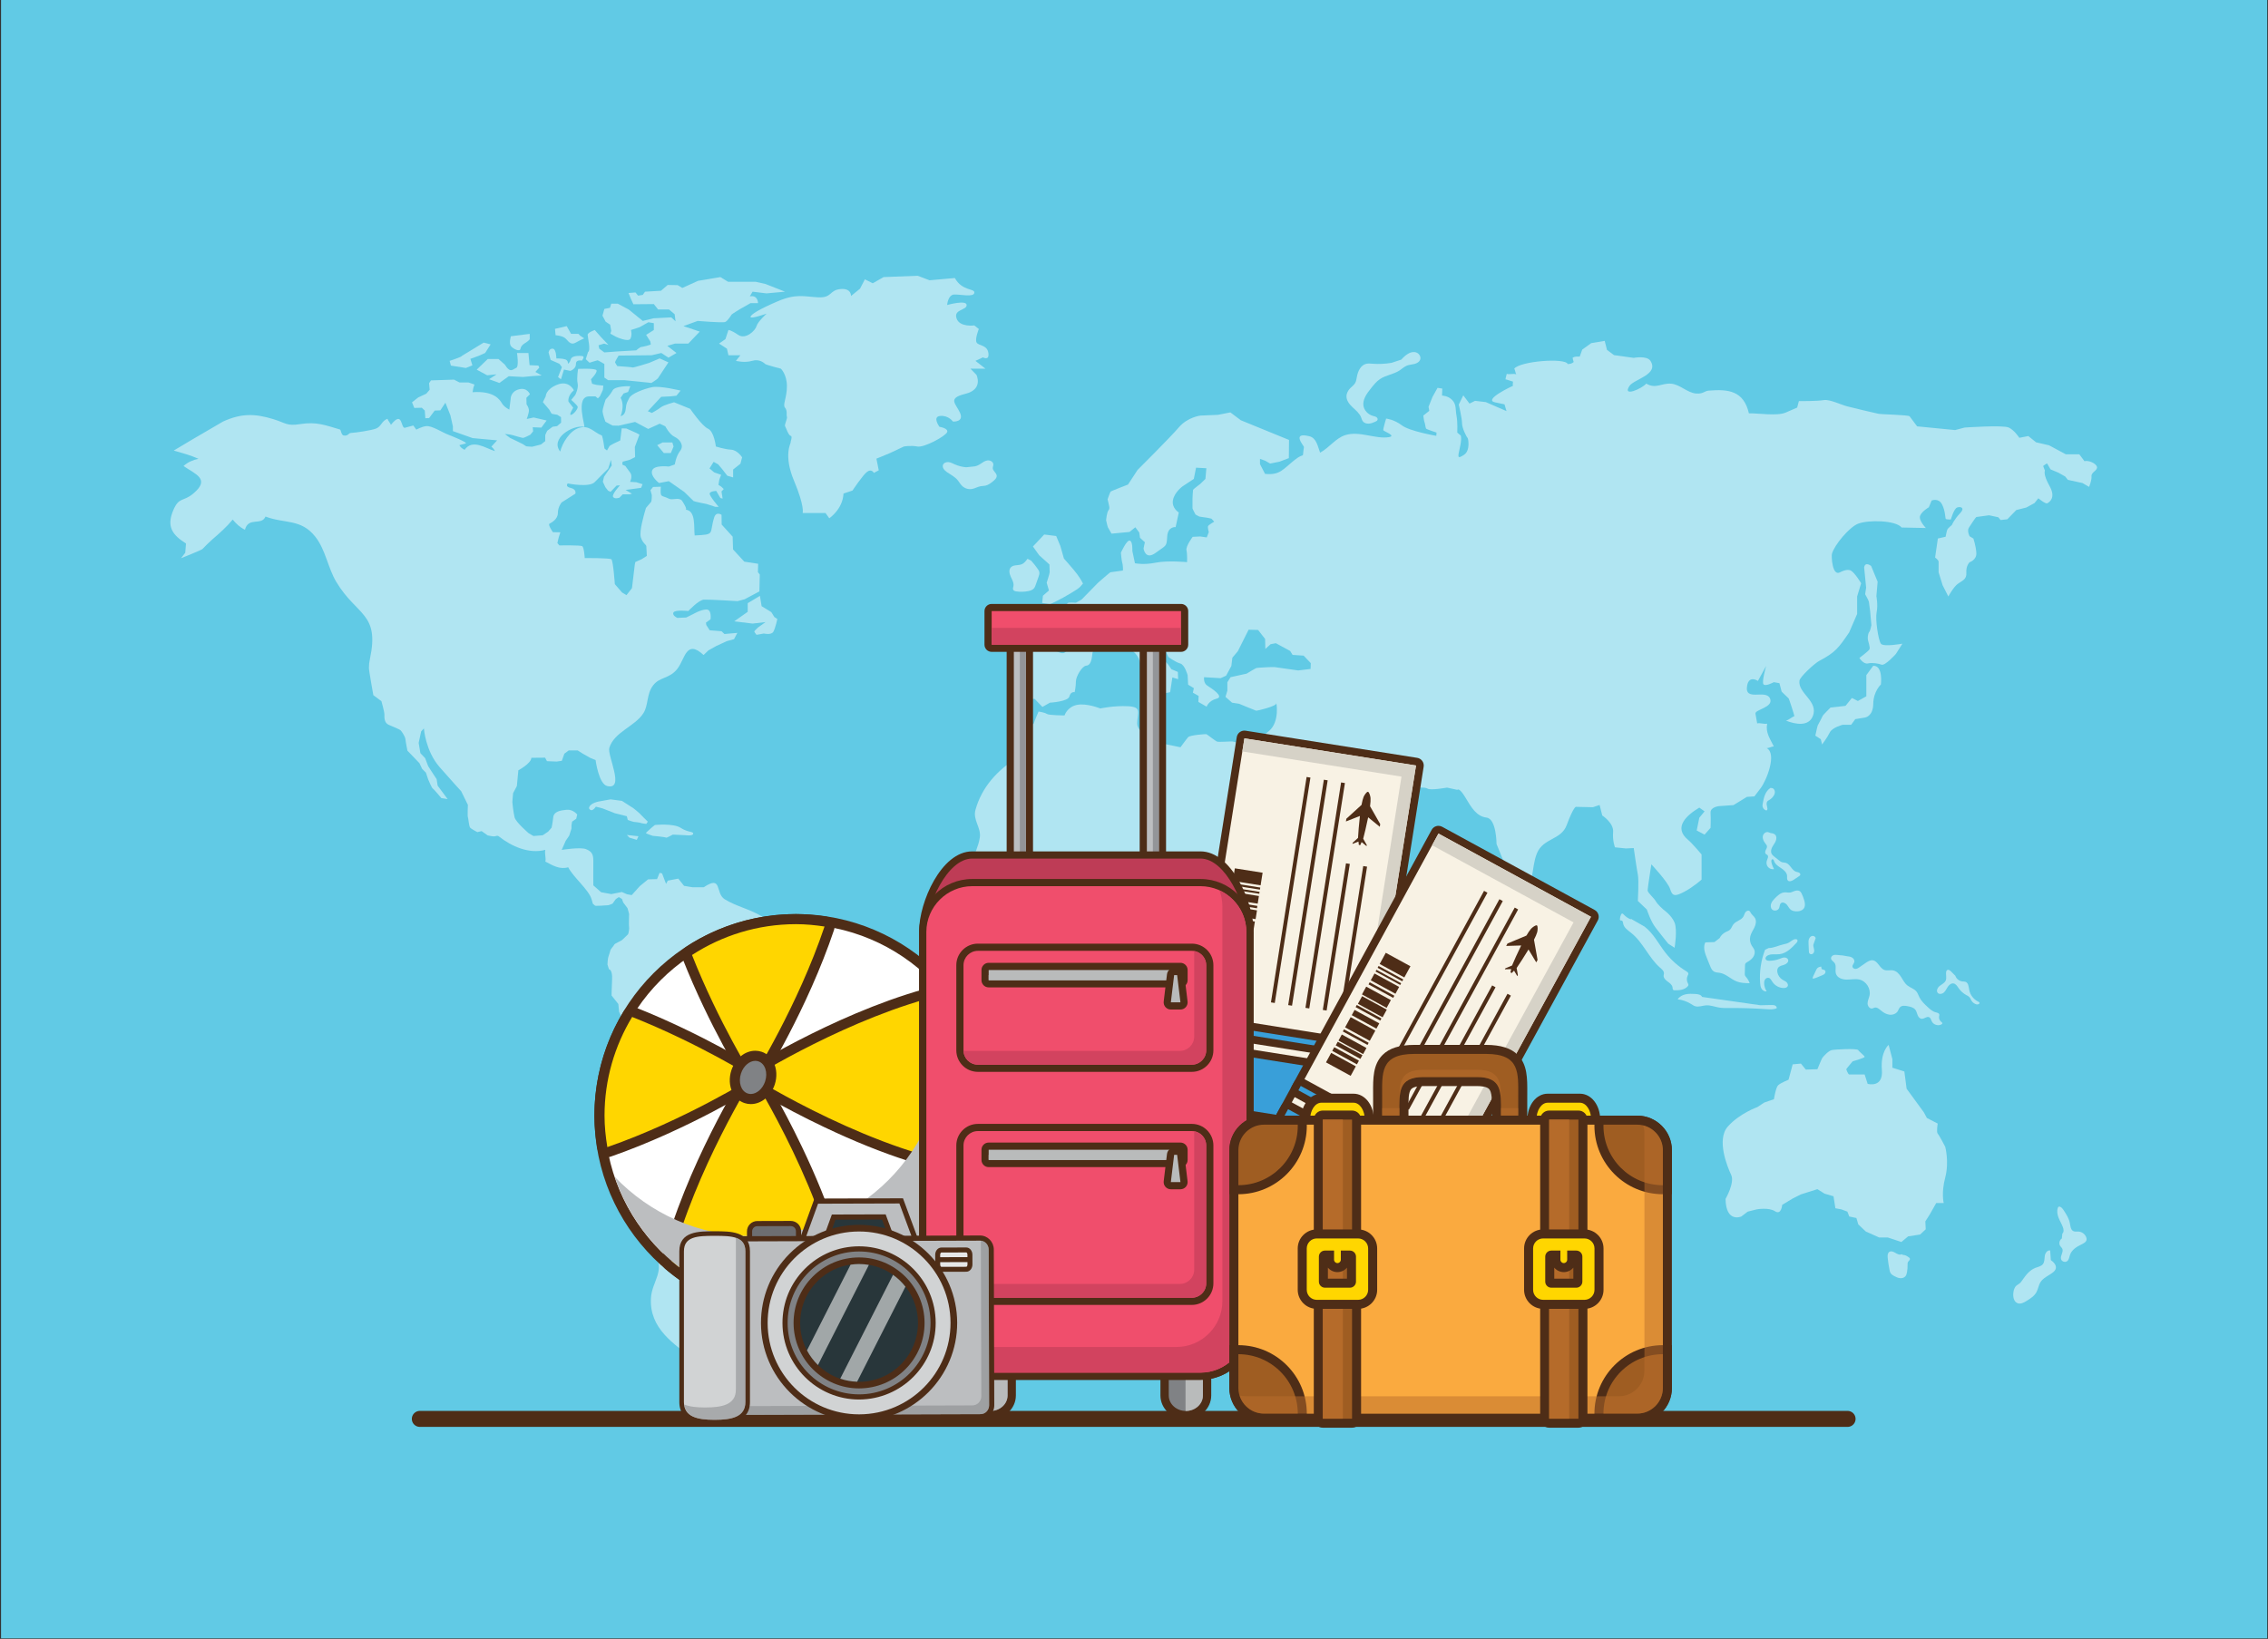 <?xml version="1.0" encoding="utf-8"?>
<!-- Generator: Adobe Illustrator 27.5.0, SVG Export Plug-In . SVG Version: 6.00 Build 0)  -->
<svg version="1.1" id="Capa_1" xmlns="http://www.w3.org/2000/svg" xmlns:xlink="http://www.w3.org/1999/xlink" x="0px" y="0px"
	 viewBox="0 0 2496 1804" style="enable-background:new 0 0 2496 1804;" xml:space="preserve">
<rect x="0" y="0" width="2496" height="1804" fill="#333333" stroke="none"/>
<rect x="1.135" style="fill:#61CAE5;" width="2494.001" height="1803.364"/>
<g style="opacity:0.5;">
	<path style="fill:#FFFFFF;" d="M273.03,456.913c-8.905,0.301-17.626,2.57-27.637,7.126c0,0-33.802,19.741-34.363,20.076
		c-6.636,3.862-13.225,7.876-19.815,11.824c9.237,2.667,18.417,5.111,27.218,9.077c-6.12,1.255-12.01,3.805-16.457,7.954
		c12.859,8.962,29.797,14.113,11.048,30.052c-11.643,9.913-15.873,3.32-22.399,18.792c-6.114,14.549-3.386,23.906,8.83,32.865
		l5.238,3.578l-0.814,10.174l-4.687,6.051c0,0,22.818-9.08,23.654-10.177c0.825-1.091,8.75-8.762,10.698-10.44
		c7.827-6.716,16.05-14.01,22.571-21.964c3.576,4.429,8.114,8.704,13.478,11.2c3.747-14.612,18.267-4.008,22.588-14.514
		c21.098,8.102,39.056,2.123,54.883,22.264c11.357,14.46,13.672,34.054,23.069,49.741c22.554,37.573,47.864,33.893,36.971,84.726
		c-0.814,3.857-1.089,6.604-1.089,9.905c0,3.301,4.859,29.977,4.859,29.977l8.881,6.601c0,0,3.301,11.555,3.301,14.575
		c0,3.028-0.538,9.354,4.963,11.555c5.501,2.2,11.54,4.951,12.652,5.77c1.1,0.828,5.22,6.876,5.501,9.908
		c0.275,3.028,2.2,12.652,2.2,12.652l13.202,13.746l3.014,6.326l4.137,4.129c0,0,2.2,6.598,2.481,7.42
		c0.258,0.831,4.12,9.629,4.939,9.905c0.819,0.281,9.615,10.727,9.615,10.727l6.893,1.103l-11.014-14.849l-1.1-7.154l-3.839-5.776
		l-5.495-8.529l-3.323-8.799l-5.221-5.498l-1.919-11.283l2.75-12.649l3.032-3.301c0,0,1.638,24.754,17.316,42.626
		c15.672,17.884,23.654,26.413,23.654,26.413l7.432,15.125c0,0-0.556,12.377,0,13.486c0.544,1.097,1.106,9.896,2.481,11.552
		c1.364,1.639,7.954,4.945,7.954,4.945l4.687-1.106l6.59,4.682c0,0,5.781,1.381,7.713,1.1c1.925-0.281,3.025-1.307,4.711,0.075
		c13.947,11.065,33.275,19.545,51.101,14.778c-1.077,4,0.997,8.882,0.023,12.922c8.114,4.211,15.769,9.007,25.133,6.251
		c5.592,11.031,22.725,24.697,25.751,35.275l1.375,4.813c0,0,2.063,1.937,2.476,2.2c0.401,0.275,6.32,0,6.32,0l8.401-0.544
		c0,0,4.532-1.513,4.658-1.931c0.137-0.401,3.438-4.808,3.438-4.808l3.301-2.194l3.438,2.063l1.381,3.856l4.676,6.177
		c0,0,1.794,6.04,1.794,6.458s-0.412,14.039,0,14.44c0.401,0.418-0.412,6.876-1.112,7.839c-0.682,0.974-4.939,4.687-6.177,6.051
		c-1.243,1.381-8.538,4.126-9.088,5.501c-0.527,1.381-3.994,4.957-4.114,5.914c-0.138,0.963-1.651,5.501-2.338,7.564
		c-0.699,2.057-0.974,8.395-0.974,8.395l1.662,5.22c0,0,3.988,0,3.432,11.277c-0.556,11.277-0.556,17.609-0.556,17.609l7.437,9.34
		l0.814,8.537c0,0,2.762,5.776,4.126,8.24c1.375,2.476,9.077,11.008,9.077,11.008l5.513,7.14c0,0,5.764,14.314,6.314,15.139
		c0.55,0.819,2.212,3.576,10.458,9.351c8.245,5.782,23.654,19.242,21.459,43.733c-2.2,24.468-2.762,29.705-2.762,29.705
		l-0.539,17.316v13.477l-1.387,8.813c0,0-1.651,8.24-1.651,8.257c7.071,32.129-17.247,61.479-4.71,91.929
		c1.134-1.037-6.682,2.074-6.808,2.155c12.217,18.806-2.934,30.461-4.022,48.792c-1.977,33.361,25.098,50.975,49.101,68.338
		l8.521,2.745l-4.114-9.083l8.234-0.264l3.043-4.395c0,0-0.843-3.857-1.662-4.418c-0.825-0.539-12.377-9.076-12.377-9.076
		l-4.951-5.765c0,0-1.364-7.696-1.364-9.397c-0.252-22.29,12.916-83.322,31.172-98.977c0.321-2.601,0.378-9.019,1.983-11.265
		c22.881,0.883,38.851-13.042,33.442-35.705c4.721,19.803,41.142-40.443,41.922-42.139c10.096-22.37,15.747-48.397,46.185-48.397
		c0.401,0,5.776-1.65,7.14-10.87c1.387-9.203,9.22-10.314,9.22-10.314l2.619-14.561c0,0,2.876-4.538,2.876-5.512
		c0-0.963,0-7.02,0-7.02s-1.1-16.354,11.277-35.745c12.377-19.379,19.253-32.312,14.176-43.732
		c-4.756-10.641-16.423-7.301-17.982-6.802c6.693-2.149-19.414-16.262-18.531-15.729c-11.667-6.893-43.893-17.385-58-17.185
		c0.641-25.402-13.936-35.08-30.892-45.365c-12.245-7.421-27.339-10.55-39.83-18.279c-10.761-6.659-2.304-27.213-23.041-13.26
		h-12.646l-9.071-1.513l-6.338-7.965l-11.535,2.195l-1.937,3.581l-4.401-11.552l-2.739-0.562l-2.762,6.876l-9.902,0.281l-9.071,7.42
		l-8.933,9.913l-5.237-0.963l-5.627-2.475l-11.552,2.321l-11.276-2.063l-8.538-7.552c0,0-0.132-18.297,0-26.399
		c0.143-8.114-1.914-11.008-8.103-13.483c-6.2-2.47-26.691,0.831-26.691,0.831l4.407-10.033l3.856-5.639l2.481-7.845v-3.438
		l0.676-4.134l4.544-3.16l1.094-4.676c0,0-4.532-5.911-11.695-5.22c-7.14,0.682-14.016,1.919-14.715,8.38
		c-0.677,6.472-1.777,11.291-1.777,11.291l-3.845,4.401l-5.907,3.977l-10.188,0.825l-5.226-3.025c0,0-14.165-12.097-15.546-17.469
		c-1.375-5.361-2.475-16.225-2.475-16.778c0-0.541,0.693-9.486,0.831-9.896c0.137-0.41,4.126-7.836,4.126-7.836l1.645-17.334
		c0,0,14.17-7.561,14.308-13.747l15.116-0.14l2.074,3.85l10.721,0.41l5.632-0.819l2.762-7.839l4.802-3.579h9.913l5.363,3.438
		c0,0,7.839,4.539,8.263,4.679c0.39,0.131,6.029,2.47,6.029,2.47s3.444,26.41,12.801,28.611c0.035,0.005,0.074,0.014,0.12,0.031
		c19.752,4.584-0.281-33.767,2.206-42.039c5.215-17.443,28.135-23.545,37.481-38.152c5.764-9.013,3.232-20.889,10.75-30.708
		c7.295-9.529,18.016-7.017,26.703-18.247c8.509-11.002,9.621-32.823,28.794-15.108l5.272-5.06l8.658-4.848l11.649-5.361
		l7.942-2.166l3.61-6.908l-8.561,0.716l-5.57,0.522l-3.289-3.097l-12.996-1.031l-3.719-5.779l-0.407-2.679l5.054-3.607
		c0,0,1.639-11.139-4.762-10.827c-6.378,0.309-14.131,4.948-14.131,4.948l-7.89,3.888l-9.776,0.413c0,0-5.902-2.622-4.263-5.919
		c1.651-3.3,16.377-1.648,16.377-1.648s11.409-12.239,17.174-12.518c5.782-0.269,37,1.659,37,1.659l7.844-2.068l16.211-8.661
		l0.424-18.571l-2.063-2.611l0.263-9.208l-15.254-2.344l-12.377-13.477l-0.424-14.027l-12.091-13.334l-0.137-10.727
		c0,0-5.913-4.129-8.12,2.928c-5.713,18.417,1.874,18.672-21.448,19.803c-1.135-9.148,1.593-27.619-10.074-28.37
		c2.756,0.177-3.599-9.767-4.286-10.372c-3.977-3.398-10.102,0.241-13.947-1.713c-8.721-4.43-9.724-0.307-8.962-13.216l-8.526,0.277
		l-2.876,3.57l1.501,5.367c0,0,0,6.738-0.825,7.558c-0.814,0.831-5.632,6.606-5.632,6.606s-1.381,4.401-1.519,5.22
		c-0.126,0.831-6.177,20.494-4.12,27.092s5.919,7.979,6.051,9.899c0.131,1.925,0.544,10.595,0.544,10.595l-5.638,3.57l-7.014,3.166
		l-0.55,2.47l-3.151,26.269l-6.057,7.701l-4.819-2.888l-7.977-9.209c0,0-1.776-25.851-3.839-27.373
		c-2.063-1.51-29.292-1.369-29.292-1.369s-0.699-11.827-2.762-13.065c-2.063-1.24-25.144-0.831-25.144-0.831l-2.217-2.61
		c0,0,1.37-5.913,1.513-6.326c0.143-0.41,1.782-5.501,1.782-5.501l-8.234-0.138c0,0-5.782-8.248-3.719-9.348
		c2.057-1.097,9.214-4.816,9.214-11.693c0-6.87,4.114-11.69,4.114-11.69l7.563-4.807l7.57-4.816c0,0,1.644-4.813-5.094-6.326
		c-6.738-1.513-3.289-4.953-3.289-4.953s23.643,4.819,29.705-1.507c6.057-6.329,14.852-14.856,14.852-14.856l3.014-9.626
		l0.831,6.189l-8.532,12.515l-1.238,5.369l2.768,6.048l3.02,3.848l2.733,1.237l6.618-6.876l3.702-0.272
		c0,0-9.34,10.037-7.558,12.787c1.782,2.751,7.014,0.82,7.014,0.82l3.582-3.707h7.552l2.624-0.688l-7.014-4.123l17.053-2.338
		l1.639-3.988l-7.003-2.197l-6.75-0.421c0,0,3.174-6.186,0-10.308c-3.163-4.129-5.215-7.155-5.215-7.155l-3.306-1.513l0.275-3.157
		l8.12-2.209l5.639-2.879l-0.287-11.146l5.089-13.615l-3.019-1.65l-11.42-5.08l-5.077-0.141l-1.651,13.337l-7.283,3.438
		c0,0-4.407,2.341-4.544,2.751c-0.138,0.415-2.756,4.816-2.756,4.816l-2.757-2.206c0,0-1.146-7.163-1.22-7.667
		c-0.361-2.224-0.905-4.45-1.553-6.584c-9.495-3.702-13.632-11.819-25.247-8.403c-9.913,2.91-18.462,16.634-20.651,26.029
		c-11.443-13.855,13.134-29.714,26.399-27.158c1.713,0.332-10.434-33.559,5.496-33.559c0.842,0,6.876,0,6.876,0l2.625,2.197
		l2.2-2.197l3.289-7.017l0.55-4.81l-7.558-0.822l-4.819-1.238l-1.226-4.948c0,0,7.278-7.427,6.045-9.908
		c-1.243-2.473-20.21-1.51-20.21-1.51s-1.782,10.317-0.55,15.815c1.243,5.498-2.613,12.924-2.613,12.924l-4.401,5.358
		c0,0,6.04,5.369,7.014,7.292c0.963,1.928-4.137,8.523-7.151,9.214c-3.026,0.691,2.338-7.836,2.338-7.836l-5.237-6.739
		c0,0-1.501-6.048,5.913-12.515c0,0-5.214-11.277-18.147-6.189c-12.922,5.089-12.784,12.796-12.784,12.796l-3.152,6.458l7.002,8.245
		c0,0,2.332,4.269,2.751,4.542c0.413,0.278,6.04,1.097,6.04,1.097l4.137,2.621l0.138,6.048l-4.401,3.848l-4.951,0.69l-5.919,4.401
		c0,0-2.2,4.398-2.2,4.945c0,0.553,0,6.47,0,6.47l-4.681,3.71l-9.753,2.478c0,0-6.2-0.275-6.601-0.55
		c-0.412-0.281-3.129-1.928-3.341-2.2c-0.235-0.281-14.331-6.948-14.331-6.948l-5.776-4.329c0,0,5.57,0.409,8.458,1.238
		c2.888,0.822,10.497,3.091,11.649,3.091c1.146,0,7.943-3.507,7.943-3.507l3.094-3.711l-0.395-4.538l9.477,0.41l5.776-7.836
		l-14.234-3.301l-7.638,1.647c0,0,1.461-3.917,2.275-7.836c0.825-3.92-2.476-8.249-2.476-8.249l-0.201-7.225l3.914-3.92
		c0,0-3.094-8.036-12.377-5.358c-9.283,2.679-8.864,10.724-8.864,10.724l-1.45,11.546c0,0-5.569-2.679-8.033-6.804
		c-2.487-4.123-8.48-14.028-32.392-12.374l0.825-4.742l1.232-3.719l-6.59-2.267h-9.902l-5.994-3.091l-25.373,0.822l-2.062,3.095
		l0.63,7.217l-3.725,4.332l-8.859,4.126l-6.819,5.369l2.487,6.189l8.251-0.209l3.301,3.1l0.613,8.455l4.12-0.21l6.2-8.245
		l6.177-0.212l5.581-8.458l5.501,13.959l2.739,12.102v5.229l21.729,7.699l26.955,2.47l-6.327,6.879
		c1.662,1.654,3.008,2.756,3.851,4.948c-10.395-3.183-24.6-13.747-33.35-1.415c-3.025-1.668-4.171-2.441-5.764-5.105
		c2.189-0.496,4.55-1.324,6.876-1.819c3.828-0.808-18.612-9.581-18.91-9.69c-6.395-2.275-17.935-10.054-24.353-9.472
		c-4.538,0.41-11.002,3.85-11.002,3.85l-3.289-4.532c0,0-8.79,2.392-9.088,2.47c-4.996,1.364-2.155-20.05-15.528-3.183
		c-0.917-2.344-3.037-4.338-3.851-6.699c-6.659,2.633-6.555,8.335-12.423,10.75c-4.905,2.008-22.542,4.638-27.677,4.865
		c-3.152,0.14-2.796,3.71-8.205,2.762c-2.498-0.432-2.819-6.217-3.92-6.541c-16.016-4.693-25.791-8.799-43.698-5.963
		c-15.07,2.375-15.781-1.186-29.487-5.386C290.576,458.206,281.717,456.621,273.03,456.913z"/>
	<path style="fill:#FFFFFF;" d="M736.061,513.542c0,0-16.102-2.06-18.359,4.332c-2.275,6.395,7.621,13.821,7.621,13.821
		l10.739-2.057l17.116,11.956c0,0,9.495,9.286,10.102,9.907c0.63,0.619,14.446,3.298,14.446,3.298l9.472,3.091h3.725
		c0,0-10.721-12.377-9.89-14.846c0.813-2.479,7.214-2.679,7.214-2.679l4.532,7.836l2.481,0.615l-1.232-7.842l2.476-2.679l-2.9-2.733
		l-2.882-1.805c0,0,0.82-6.188,1.243-6.81c0.401-0.616,1.639-4.326,1.639-4.326l-7.638-2.679l-5.14-4.337l4.538-7.217l4.939,2.685
		l4.338,5.149l5.77,7.426l6.406,1.862v-8.667l8.033-6.389l1.862-7.02c0,0-4.956-8.045-12.177-8.458
		c-7.22-0.407-16.709-3.507-16.709-3.507s-1.862-16.494-8.652-19.594c-6.808-3.089-19.609-21.861-19.609-21.861l-17.729-7.22
		c0,0-11.558,3.089-14.589,5.57c-3.025,2.467-9.902,6.189-9.902,6.189l-4.401-1.928l14.716-15.815l10.601-0.55l6.172-0.69
		l4.544-5.63c0,0-22.692-5.647-31.631-3.719c-8.933,1.928-22.691,7.149-24.891,11.967c-2.2,4.808-3.163,4.668-3.839,12.094
		c-0.699,7.432-5.639,7.707-5.639,7.707s1.92-3.985,2.195-10.177c0.269-6.186-2.195-9.905-2.195-9.905l3.301-4.807l4.939-1.648
		l2.481-6.332c0,0-16.635-0.688-19.523,4.679c-2.888,5.36-7.713,10.036-7.713,10.036s-3.565,10.446-3.3,13.337
		c0.275,2.887,2.762,10.454,3.042,10.867c0.258,0.41,7.971,4.401,7.971,4.401l6.601,0.135l18.153-4.126l14.434,7.698l12.658-5.77
		l6.177,2.888c0,0,4.538,8.939,10.177,11.549c5.638,2.619,10.859,9.486,6.194,15.406c-4.67,5.913-5.908,14.984-5.908,14.984
		L736.061,513.542z"/>
	<polygon style="fill:#FFFFFF;" points="729.184,487.003 739.929,487.003 741.275,491.492 738.261,498.689 730.56,498.689 
		723.265,490.028 	"/>
	<path style="fill:#FFFFFF;" d="M555.561,401.328l-7.014-6.186h-11.77l-12.148,11.755l11.541,6.189l10.314-1.032l-8.24,5.37
		l11.334,4.117l10.32-7.426l15.769,0.831l10.836-1.031l9.696-0.621l-7.014-3.917l4.344-4.747l-1.043-2.269l-9.695-0.41
		l-1.238-13.406h-12.584c0,0,2.487,15.262-1.031,16.5C564.437,406.276,561.761,411.436,555.561,401.328z"/>
	<path style="fill:#FFFFFF;" d="M603.734,388.026l2.264,8.146l9.604,4.229l2.774,3.716l-4.229,10.927l3.197,2.478l3.306-10.727
		l7.014,1.442c0,0,6.286-2.057,6.183-7.524c-0.115-5.469,6.498-3.71,6.498-3.71s3.816-4.641,0.619-5.06
		c-3.209-0.413-11.656-0.719-12.79,3.51c-1.135,4.229-3.209,4.845-3.209,4.845s0.619-3.607-2.991-4.747
		c-3.598-1.128-9.695-1.029-9.695-1.029s0-10.417-4.011-10.727C604.245,383.485,603.734,388.026,603.734,388.026z"/>
	<path style="fill:#FFFFFF;" d="M822.889,663.912v9.497l-14.852,10.515l20.21,2.482l14.245-1.651l-8.045,5.77
		c0,0-4.344,3.917-4.344,4.539c0,0.618,2.487,3.719,2.487,3.719l8.056-1.453c0,0,8.234,2.068,10.509-2.057
		c2.27-4.128,4.321-13.924,4.321-13.924l-3.301-2.172l-3.295-5.357l-10.715-6.596l-1.862-11.348L822.889,663.912z"/>
	<path style="fill:#FFFFFF;" d="M508.333,391.702c0.258,1.1-13.489,5.501-13.489,5.501l1.375,5.226l16.509,2.616l7.14-2.888
		l-2.195-7.154l9.077-3.301l7.157-3.157l6.057-9.489l-7.719-1.928L508.333,391.702z"/>
	<path style="fill:#FFFFFF;" d="M562.231,370.119c0,0-2.332,7.557,0,10.724c2.338,3.163,10.039,6.982,10.589,2.937
		c0.55-4.046,5.913-6.653,5.913-6.653s4.252-2.891,4.252-3.988c0-1.1,0-5.638,0-5.638L562.231,370.119z"/>
	<path style="fill:#FFFFFF;" d="M610.777,362.003l0.688,7.008c0,0,8.194,0.418,11.523,4.128c3.329,3.71,5.81,6.736,10.606,3.988
		c4.819-2.751,9.357-4.679,9.357-4.679l-4.538-3.02l-1.782-1.928h-8.114l-4.825-8.529L610.777,362.003z"/>
	<path style="fill:#FFFFFF;" d="M647.152,387.513l-2.487,7.836l4.137,3.922c0,0,8.246-2.684,8.859-2.684
		c0.63,0,7.437,4.06,7.437,4.06v14.919l4.126,2.891h17.947l29.693,3.085c0,0,6.601-4.117,7.22-5.154
		c0.619-1.031,11.552-17.529,11.552-17.529l-9.695-4.338l-11.552,4.951c0,0-17.74,5.572-18.359,5.054
		c-0.618-0.519-16.698-1.547-16.698-1.547s-2.475-3.708-2.475-4.329c0-0.622,3.919-7.217,3.919-7.217l36.507-0.418l10.515-2.47
		l7.839,5.157l8.882-5.157l-10.113-7.839l8.452-2.51h14.657l12.572-13.173l-17.952-6.051l15.695-5.705
		c0,0,27.213,2.269,30.106,1.238c2.888-1.032,6.808-7.627,7.226-8.248c0.418-0.619,8.87-5.779,8.87-5.779l11.959-6.805h8.251
		c0,0,0-9.28-9.071-7.429l3.077-5.157l15.277,1.859l20.416-1.859l-21.448-8.458l-10.927-2.47h-30.324l-8.463-5.157l-24.548,4.126
		l-17.317,7.839l-5.157-3.1l-10.933-0.2l-7.438,6.389l-17.534,1.032l-2.464,3.51l-5.157,0.828l-2.894-3.51l-7.627,0.619l2.681,6.601
		l2.682,5.776l22.473-0.207l4.75,5.985h11.965l6.194,5.157l1.02,7.836l-4.739-4.335l-19.592,1.029l-11.758,2.891l-15.471-12.578
		l-11.977-6.398h-7.22l-1.433,4.538l-6.189,1.238l-2.074,7.426l3.518,6.601l4.94,3.301l1.238,6.805l-1.02,3.091l6.395,3.51
		c0,0,13.397,6.186,15.678,2.068c2.257-4.131,0.618-9.598,0.618-9.598l9.696-3.198l9.477-5.36l5.982,1.029v7.529l-8.458,5.314
		l4.539,7.163c0,0,0.618,2.687,0.618,3.306c0,0.619-9.277,2.882-10.52,2.882c-1.232,0-5.558,3.716-5.558,3.716l-21.671,1.241
		l-13.398,1.029l-5.575-4.143l-0.814-3.693l6.171-1.891l4.762,1.479l-8.258-8.664l-6.813-7.738c0,0-7.844,2.679-7.844,5.314
		C646.728,371.216,650.447,385.653,647.152,387.513z"/>
	<path style="fill:#FFFFFF;" d="M648.183,889.586c0,0,2.264,5.986,7.622-1.653l7.437,1.94l13.397,5.277l13.214,3.306l1.02,4.126
		c0,0,5.776,2.063,6.406,2.063c0.613,0,7.426,0.823,8.034,1.238c0.618,0.421,5.988,1.04,5.988,1.04l1.644-2.481
		c0,0-8.858-8.673-9.271-9.291c-0.424-0.61-6.395-5.361-6.395-5.361l-12.801-8.246L671.9,879.89l-11.334,2.063
		C660.566,881.953,649.009,883.392,648.183,889.586z"/>
	<path style="fill:#FFFFFF;" d="M720.784,908.08c0,0-4.114,3.163-4.539,3.719c-0.401,0.544-5.077,4.401-5.357,5.083
		c-0.281,0.693,7.557,3.157,7.557,3.157s13.615,1.243,14.44,1.937c0.831,0.682,7.157-3.301,7.569-3.301
		c0.401,0,14.159,0.682,14.159,0.682s7.977,1.105,8.252-1.656c0.286-2.739-5.776-1.226-13.753-6.458
		C741.137,906.023,720.784,908.08,720.784,908.08z"/>
	<polygon style="fill:#FFFFFF;" points="689.853,919.076 692.729,922.055 700.786,924.457 702.631,920.52 	"/>
	<path style="fill:#FFFFFF;" d="M843.73,345.224c0,0-9.902,8.939-11.139,13.747c-1.238,4.818-11.959,15.236-20.216,9.615
		c-8.258-5.624-10.715-5.314-10.715-5.314l-3.301,10.007l-7.025,4.917l8.664,5.584l1.662,7.234h13.19l-4.951,6.189
		c0,0,9.489,2.478,17.752,0c8.24-2.473,13.191,2.361,14.429,3.444c1.237,1.094,17.316,5.174,17.316,5.174s6.619,6.312,6.619,19.268
		c0,12.959-4.957,20.385-2.075,23.686c2.894,3.3,1.232,8.249,2.075,9.896c0.819,1.659-2.894,9.079-2.075,10.317
		c0.843,1.24,3.719,10.314,6.195,10.727c2.476,0.41-0.413,6.738,0,7.289c0.401,0.547-8.257,13.752,3.719,42.214
		c11.947,28.471,9.477,35.481,9.477,35.481h12.796h12.377l4.126,5.779c0,0,14.852-9.902,15.666-27.233l9.913-3.301
		c0,0,11.139-16.912,16.079-20.622c4.962-3.716,7.438,1.24,7.438,1.24l5.358-2.888l-2.573-12.795l14.956-6.189l15.254-7.197
		c0,0,7.438-1.424,14.853,0c7.415,1.427,30.106-10.95,32.593-15.485c2.475-4.542-8.263-6.189-8.263-6.189s-8.24-11.148,0.836-11.968
		c9.077-0.828,14.022,6.189,14.022,6.189s12.383,0.82,7.833-9.486c-4.539-10.317-14.429-16.096,5.776-21.044
		c20.216-4.948,12.24-20.904,12.24-20.904l-6.601-6.785h16.514l-11.013-8.618l8.263-3.851c0,0,7.22,4.266,5.97-4.807
		c-1.237-9.08-10.932-7.839-12.984-11.558c-2.075-3.708,2.47-14.844,2.47-14.844l-4.951-3.923c0,0-16.302,2.269-19.603-7.845
		c-3.295-10.105,11.357-8.658,11.139-14.646c-0.195-5.979-21.453,0-21.453,0s0.836-11.337,7.839-11.546
		c7.02-0.206,21.247,3.301,22.078-1.859c0.831-5.157-13.196-1.438-21.459-16.29l-27.832,2.476l-12.996-4.957l-37.55,1.45
		l-11.954,6.805l-8.675-4.329l-5.363,10.308l-9.891,8.048c0,0,0.613-8.867-11.764-7.627c-12.371,1.229-8.876,9.896-24.548,9.068
		c-15.672-0.819-24.13-4.329-44.769,4.538c-20.606,8.876-29.682,14.643-29.487,17.122
		C826.185,351.416,843.73,345.224,843.73,345.224z"/>
	<path style="fill:#FFFFFF;" d="M2307.76,513.854c-1.02-4.023-9.798-7.53-13.706-6.189l-5.713-7.596H2273.5l-18.434-9.902
		l-14.302-3.301l-8.527-6.885l-9.908,1.928c0,0-5.231-8.249-11.546-11.274c-6.326-3.028-48.684,0-48.684,0l-10.44,2.751
		l-41.807-4.089c0,0-8.136-10.879-8.263-11.031c-1.204-1.627-30.92-2.063-34.456-2.836c-11.34-2.49-22.869-5.34-34.1-8.117
		c-6.544-1.616-19.402-7.991-25.774-6.93c-8.251,1.372-27.505,1.1-27.505,1.1l-1.925,7.148c0,0-12.572,5.467-12.652,5.498
		c-9.232,4.02-30.301,0.628-40.443,0.828c-5.741-24.826-22.588-26.794-44.191-25.003c-4.956,0.401-5.891,3.785-13.816,3.212
		c-9.724-0.697-17.889-10.131-27.722-10.85c-10.641-0.791-16.675,6.142-27.281-0.086c-4.32,5.421-26.966,15.491-18.405,2.541
		c4.9-7.412,32.685-12.454,23.069-27.57c-3.862-6.051-18.439-3.301-18.439-3.301l-21.706-3.02l-7.713-5.779l-2.487-9.905
		l-14.841,2.478l-9.914,7.149l-2.739,7.704c-3.002,0-5.145-0.378-7.816,1.195c0.183,1.642,0.573,3.22,1.186,4.748
		c-1.874,1.733-3.919,2.143-6.567,2.26c-2.527-7.093-52.047-3.306-58.843,5.02c0.991,1.922,1.146,4.367,2.166,6.272
		c-3.083-1.123-7.277,0.441-10.44-0.493c-0.367,1.974-1.209,3.996-1.364,6.008c2.762,0.573,5.512,1.805,8.228,2.533
		c-0.08,0.814-0.435,4.003,0,4.59c-1.455,0.607-33.04,15.4-19.792,18.193l10.451,2.209l2.2,7.421l-10.176-4.401l-12.641-5.498
		l-11.833-1.378l-6.057,3.028l-6.865-9.077l-4.951,10.174c0,0,3.575,15.127,3.575,20.626c0,5.506,5.22,15.405,6.04,15.952
		c0.837,0.55,3.301,14.027-3.839,18.703c-7.163,4.679-7.163,3.301-4.675-7.426c2.475-10.727,1.1-13.747,1.1-13.747l-3.862-3.3
		c0,0,0.556-11.002-0.82-18.428c-1.381-7.432,0-12.38-4.676-17.328c-4.681-4.948-11.282-4.948-11.282-4.948l0.286-7.707
		l-5.226-0.819l-5.501,9.899l-4.412,11.002l0.837,4.398l-6.589,5.232c0,0,0.813,6.598,1.358,7.418
		c0.556,0.831,1.094,6.057,1.656,6.876c0.55,0.831,11.541,4.407,11.541,4.407l-0.264,3.573c0,0-29.224-4.948-37.888-11.549
		c-8.675-6.607-17.328-7.426-17.328-7.426s-3.507,11.546-3.106,12.784c0.418,1.243,14.852,6.192,6.148,7.639
		c-14.663,2.409-32.496-7.2-48.013-2.22c-10.704,3.429-17.259,13.606-27.666,19.322c-2.636-6.816-3.873-16.102-11.815-18.084
		c-20.308-5.074-5.811,10.733-5.983,11.844c-2.384,15.225,1.983,4.544-10.222,14.248c-12.984,10.322-16.09,17.021-32.605,15.319
		l-5.558-10.727v-5.779l5.775,2.063l5.358,3.097l10.32-2.06l10.314-3.922l0.195-20.007l-53.015-21.666l-11.541-8.658l-13.615,2.679
		l-19.391,0.831c0,0-14.039,1.65-23.735,12.996c-9.689,11.337-45.371,46.821-45.371,46.821l-10.532,16.09
		c0,0-18.136,7.017-18.967,7.627c-0.825,0.619-3.501,8.664-3.501,8.664s1.438,5.57,1.438,6.189c0,0.621,1.433,3.721-0.424,5.779
		c-1.845,2.06-2.67,10.939-2.67,10.939s1.656,7.415,2.074,8.036c0.396,0.616,3.914,6.808,3.914,6.808l19.798-1.859l6.395-5.151
		l4.321,5.773l0.837,5.779l5.363,4.948c0,0-1.444,6.186-1.444,6.804c0,0.622,2.057,13.208,13.397,4.748
		c11.358-8.458,11.976-6.189,12.595-17.743c0.619-11.546,9.283-10.515,9.283-10.515l3.495-16.087c0,0-8.24-4.956-6.383-13.824
		c1.845-8.87,10.715-15.056,10.715-15.056l12.182-8.048l2.476-12.374l11.334,0.615l-1.031,11.758l-5.764,5.57
		c0,0-7.633,5.779-7.839,6.401c-0.218,0.616-0.619,9.074-0.619,9.689v10.733c0,0.611,3.307,6.805,3.307,6.805
		s3.696,2.06,4.314,2.264c0.619,0.206,8.464,1.237,8.464,1.237l4.751,1.032l3.083,3.306c0,0-6.177,3.498-6.796,4.948
		c-0.625,1.441,0.825,6.598,0.825,6.598l-2.269,5.776l-7.22-1.029l-8.263,0.412c0,0-7.827,10.314-6.808,14.853
		c1.043,4.538,0.619,12.996,0.619,12.996s-21.453-2.068-34.656,0.619c-13.191,2.682-22.68,0.613-22.68,0.613l-2.888-13.609
		c0,0,0.625-10.724-2.893-11.346c-3.501-0.618-9.69,13.406-9.69,13.406s0.831,9.28,1.444,10.727c0.63,1.441,1.243,8.667,0.63,8.871
		c-0.63,0.209-12.996,1.647-13.626,1.857c-0.613,0.2-13.615,11.549-13.615,11.549l-18.016,18.431l-6.326,3.57
		c0,0-8.24-0.55-8.802,0.281c-0.539,0.819-8.515,7.426-8.515,7.426h-12.102l-4.137,2.473l10.176,15.13l6.601,4.393
		c0,0,0,4.125,0,4.956c0,0.819,5.776,3.847,5.776,3.847l3.576,5.499l-2.475,7.426c0,0-1.375,6.601-8.79,3.031
		c-7.427-3.579-22.554-2.481-22.554-2.481l-12.664-0.825l-4.676,4.687l0.281,9.337l1.094,8.804l-0.814,6.876l-3.301,12.658
		l3.576,6.598l3.301,5.499l9.077,0.281l8.515,8.796l8.263-4.678c0,0,20.067-1.097,21.453-6.876c1.358-5.779,5.776-4.667,5.776-4.667
		s1.364-6.329,1.364-11.839c0-5.498,6.876-17.042,11.277-17.322c4.395-0.272,6.051-4.948,6.876-13.466
		c0.813-8.538,13.477-5.232,17.053-3.581c3.582,1.65,7.977-2.197,16.515-2.479c8.515-0.28,15.935,5.779,18.697,15.133
		c2.745,9.34,10.446,5.77,18.434,12.374c7.971,6.601,9.615,22.276,9.615,22.276l5.237-1.097l2.453-16.23l6.338,1.922l-0.275-7.977
		l-7.157-3.019c0,0-3.02-4.407-3.576-5.229c-0.545-0.828-4.664-4.948-5.781-5.229c-1.1-0.269-7.701-2.476-10.716-5.779
		c-3.025-3.295-10.183-8.246-6.464-11.543c3.702-3.309,11.965-3.85,14.99-0.831c3.025,3.028,8.252,15.133,8.252,15.133
		s7.713,5.77,12.927,7.152c5.226,1.378,8.24,12.924,8.24,12.924l0.562,10.449l6.315,3.844l-1.1,4.959l6.337,3.57l-0.275,6.607
		l9.076,5.226c0,0,2.2-6.603,10.991-8.804c8.802-2.198-5.49-11.277-10.171-14.297c-4.682-3.028-3.582-9.354-3.582-9.354
		l18.159,1.097l6.057-2.75l5.776-10.721l1.1-9.08l6.04-7.151l11.833-23.657l10.457,0.277l7.701,9.908l0.269,10.996l5.781-5.229
		l5.776-1.1l15.735,8.529l2.682,4.335l12.182,0.822l7.839,8.249l-0.229,6.394l-13.603,1.654c0,0-24.755-3.51-26.199-3.711
		c-1.432-0.212-18.554,0.619-19.797,1.029c-1.243,0.413-10.733,6.186-10.733,6.186l-17.729,3.923l-3.507,5.567v9.286l-2.075,6.808
		l7.22,6.389l7.85,1.24c0,0,17.935,7.426,18.761,7.638c0.831,0.201,22.29-4.956,22.072-8.048c-0.201-3.1,4.527,20.213-8.246,30.527
		c-11.626,9.372-11.317,10.054-11.162,10.102l-8.028-1.441l-7.214,5.988c0,0-12.996-3.1-13.615-3.304
		c-0.624-0.207-14.641,0.819-16.715,0.204c-2.057-0.622-11.134-8.048-11.965-8.249c-0.814-0.209-17.947,1.031-20.004,3.301
		c-2.063,2.269-8.464,11.134-8.464,11.134l-17.11-3.507l-9.271-5.148c0,0-21.46-5.988-21.259-17.744
		c0.201-11.758,5.57-17.947-10.12-18.772c-15.678-0.822-30.513,2.479-30.513,2.479s-15.076-6.192-25.791-3.923
		c-10.727,2.269-13.534,11.549-13.534,11.549s-17.191,0-19.529-1.648c-2.344-1.653-9.076-2.61-9.076-2.61s-4.63,10.609-5.22,13.024
		c-0.47,1.905-13.964,4.584-16.468,7.231c-6.699,7.12-7.111,23.213-1.037,30.307c-22.714,13.663-39.824,32.877-46.701,57.605
		c-3.14,11.294,6.429,19.56,4.767,30.533c-3.048,20.135-18.806,32.633,1.8,50.666c0,0,11.156,9.351,12.251,14.852
		c1.1,5.501,4.401,11.816,4.802,11.959c0.418,0.137,14.6,3.713,14.6,3.713s7.552,8.12,8.372,9.357
		c0.819,1.22,9.357,10.177,9.632,11.414c0.263,1.226,12.515-1.111,13.603-1.237c1.1-0.155,2.9-1.656,16.492,2.321
		c19.837,5.81,33.212-12.062,51.434-14.136c5.306-0.607,14.738,23.711,29.705,19.093c-1.628,10.968-6.372,28.164-0.544,38.512
		c5.495,9.759,15.552,23.648,19.259,30.112c3.714,6.458,4.665,14.853,4.665,14.853v7.558c0,0,4.687,9.495,4.824,10.039
		c0.143,0.556-0.412,5.37-4.401,9.632c-3.999,4.258-2.2,25.293-2.2,25.293s-10.87,13.489-5.363,28.347
		c4.853,13.105,14.359,22.984,16.8,37.04c1.433,8.424-0.126,11.85,3.416,18.274c7.753,14.016,11.901,15.334,14.423,32.65
		c3.501,23.964,5.266,27.43,28.072,29.74c0,0,17.878-1.92,18.691-3.839c0.837-1.937,9.352,6.865,24.755-8.257
		c15.414-15.133,17.614-31.631,17.614-31.631s10.721-7.713,11.816-15.677c1.1-7.908,1.639-17.437,1.65-17.598
		c-0.04,0.66,9.615-2.979,10.589-3.931c5.913-5.833,1.765-14.589,2.487-21.757c1.764-17.414,8.985-22.818,22.846-33.292
		c15.122-11.397,15.076-18.279,12.796-37.355c-2.155-18.176-16.297-33.287-10.899-51.566c3.072-10.446,13.661-24.737,20.692-32.828
		c10.985-12.618,24.227-23.322,34.203-36.845c4.584-6.223,16.726-36.203,24.732-35.458c0,0,10.176-16.789-8.79-16.789
		c-18.978,0-16.514,7.438-34.392,9.902c-17.878,2.475-8.257-19.242-8.257-19.242l-15.936-3.037
		c-16.514-36.845-33.12-73.667-49.509-110.569c1.817-1.381,6.028-3.595,8.229-4.1c-5.128,15.784,16.308,25.45,23.51,37.263
		c9.919,16.271,17.735,35.18,25.47,52.657c0,0,4.401,11.833,4.939,12.652c0.55,0.819,7.69,7.971,7.69,7.971
		s7.712,4.687,18.434-3.295c10.744-7.97,21.746-5.495,23.11-4.675c1.364,0.819,6.865-3.026,6.865-3.026l4.699-7.151l17.316-6.039
		c0,0,8.521-6.338,8.521-7.713c0-1.364,3.031-7.982,3.031-7.982l3.02-3.295c0,0,2.475-4.679,3.306-5.221
		c0.814-0.559,3.576-2.481,4.137-4.956c0.533-2.47,1.088-16.497,1.088-16.497l-10.176-2.2l-10.189-11.827l-10.715-0.278
		c0,0-7.976,10.174-22.004,6.048l2.75-9.896l-13.752-17.883l-6.04-7.971l-0.562-11.833l8.251,11.005c0,0,16.503,2.75,22.279,9.076
		c5.776,6.329,9.351,13.199,13.466,13.199c4.137,0,8.802-1.372,8.802-1.372s6.876,8.529,11.833,10.727
		c4.968,2.197,15.403,0.269,18.697,2.478c3.301,2.192,21.454-1.106,21.454-1.106l11.277,2.478c0,0,1.914-3.301,8.813,8.255
		c6.876,11.546,12.377,20.904,23.373,22.273c10.996,1.378,10.996,29.017,10.996,29.017l9.077,22.422
		c4.412,9.758,9.512,33.257,18.554,38.214c14.016-12.63,10.274-34.387,16.847-50.374c6.985-16.961,26.548-14.451,32.685-30.886
		c7.828-21.05,10.291-20.222,10.291-20.222l18.577,0.41l7.415-2.467l2.9,11.546c0,0,12.778,8.255,11.953,18.153
		c-0.814,9.896,2.063,16.915,2.063,16.915l11.976,1.237l8.653-0.418c0,0,3.301,23.11,4.544,29.31c1.243,6.183,0,28.868,0,28.868
		l9.896,9.495c0,0,4.137,12.778,9.495,19.797c5.357,7.014,14.01,17.734,14.01,17.734l7.025,4.539c0,0,3.301-19.38,0-27.637
		c-3.301-8.257-12.377-14.434-12.377-14.434s-6.177-5.37-8.251-9.077c-2.063-3.713-9.06-9.495-9.06-11.971
		c0-2.481,4.12-28.736,4.12-28.736s18.153,19.253,20.628,27.092c2.464,7.839,4.939,8.658,15.254,3.301
		c10.314-5.358,19.403-13.615,19.403-13.615V940.53c0,0-10.291-12.326-14.83-16.062c-16.87-13.861-1.215-27.367,12.343-35.498
		l5.788,4.117l-5.788,7.019l-2.876,14.036l8.664,4.533l6.589-7.432c0,0,0.418-9.899,0-16.494c-0.412-6.61,9.489-7.438,9.489-7.438
		l15.684-1.1l14.858-9.068l8.228-0.55c0,0,6.452-8.521,6.865-9.054c6.797-8.968,18.039-38.174,6.648-44.028
		c2.601-0.08,5.203-1.722,7.827-1.922c-4.126-8.404-9.294-15.265-7.3-25.03c-3.404,0.82-7.621-1.169-10.99-0.303
		c-0.631-4.066-1.353-7.69-1.903-10.647c-0.859-4.725,20.537-6.842,15.964-16.909c-4.71-10.386-28.605,4.269-25.081-14.228
		c2.195-11.552,11.833-4.948,11.833-4.948l9.077-16.5c0,0-4.95,17.042-3.031,20.079c1.931,3.023,11.443-2.206,11.443-2.206
		l6.166,1.097l2.475,9.355c0,0,7.563,7.306,7.701,7.42c0.447,0.444,6.165,18.202,6.314,19.482c-2.957,1.029-6.022,4.252-9.306,4.962
		c10.623,4.206,24.72,6.63,29.43-4.61c7.059-16.844-16.6-25.301-14.543-39.458c0.619-4.235,16.606-18.936,21.654-21.609
		c17.936-9.495,21.253-14.185,33.006-31.367l8.802-20.362v-19.245l4.396-14.58c0,0-6.59-10.996-10.997-13.747
		c-4.395-2.753-12.079,1.639-12.096,1.648c-8.841,5.042-9.73-17.875-9.042-20.322c2.773-9.767,19.035-29.244,28.725-33.063
		c11.352-4.466,41.595-3.825,47.979,4.151l26.674,0.547c0,0-8.246-8.523-6.332-13.472c1.925-4.951,9.626-9.349,9.626-9.349
		l3.037-7.426c0,0,7.696-3.301,11.541,4.398c3.85,7.698,3.295,15.403,4.137,15.953c0.82,0.55,5.496,0.55,5.496,0.55
		s3.295-11.827,6.871-13.205c3.587-1.37,9.363,0,3.025,6.607c-6.315,6.598-8.802,12.649-8.802,12.649s-3.862,3.295-4.664,4.398
		c-0.837,1.1-2.212,8.526-2.212,8.526l-8.515,1.928l-3.037,20.895c0,0,3.856,2.759,3.856,4.678c0,1.926,0,11.555,0,11.555
		l4.406,14.305l6.303,12.374c0,0,5.501-10.176,10.188-13.752c4.676-3.57,10.177-4.679,9.638-12.38
		c-0.562-7.701,3.564-11.552,3.564-11.552s7.988-2.47,7.426-10.449c-0.556-7.977-3.289-15.675-3.289-15.675l-4.137-2.478
		c0,0-3.025-5.779-0.825-9.349c2.2-3.576,7.758-11.833,8.269-11.833c0.544,0,13.999-1.919,13.999-1.919l10.188,2.198l2.476,3.031
		l7.432-0.831l9.896-10.177l10.996-2.751l9.071-4.948l4.143-5.226c0,0,7.971,6.598,9.902,5.498c1.92-1.092,9.896-5.77,2.481-18.975
		c-7.438-13.196-5.1-16.915-5.1-16.915l-1.971-5.157c0,0,4.137-3.092,4.332-2.78c0.206,0.31,3.816,6.498,3.816,6.498l8.768,3.711
		l7.323,4.126l2.991,3.71l16.09,3.507l7.225,4.229c0,0,3.101-7.217,2.676-11.752C2301.36,519.63,2308.792,517.874,2307.76,513.854z"
		/>
	<path style="fill:#FFFFFF;" d="M1154.923,621.357c0,0,0.275,7.146,0.275,8.527c0,1.378-3.289,11.549-3.289,11.549l2.476,8.535
		l-6.613,5.767l-0.825,7.979c0,0,7.712,1.37,8.538,1.37c0.813,0,14.852-7.426,14.852-7.426s15.935-8.862,18.153-11.509
		c1.1-1.323,2.275-2.555,3.392-3.833c-0.046-0.103-0.126-0.154-0.172-0.263c-4.332-8.458-8.876-13.196-10.096-14.847
		c-1.238-1.65-10.738-12.377-10.738-12.377l-3.92-13.824l-4.601-10.996l-13.208-1.65l-12.377,13.196l6.876,9.627L1154.923,621.357z"
		/>
	<path style="fill:#FFFFFF;" d="M2051.531,624.377l2.2,22.554l-1.083,7.157c0,0,3.845,6.867,4.12,8.254
		c0.264,1.372,1.381,10.449,1.381,10.449l1.358,15.394c0,0-1.358,6.601-2.2,7.157c-0.813,0.55-1.914,4.129-1.788,7.429
		c0.149,3.298,3.169,9.896,1.788,12.094c-1.364,2.203-10.996,9.36-10.996,9.36s4.406,7.146,9.357,6.048
		c4.939-1.1,11.277,0,15.116,1.378c3.862,1.372,15.701-11.836,15.701-11.836l7.14-11.271c0,0-20.915,3.851-23.654,0
		c-2.762-3.856-6.337-26.408-4.681-34.656c1.656-8.246-0.269-17.603-0.269-17.603l1.364-15.953l-7.14-17.328
		C2059.244,623.005,2052.906,617.779,2051.531,624.377z"/>
	<path style="fill:#FFFFFF;" d="M2061.57,732.812l-7.621,10.317v23.313l-9.294,5.154l-6.601-3.306l-7.014,8.667l-16.503,1.859
		c0,0-8.252,8.249-8.447,8.867c-0.206,0.619-5.163,10.108-5.575,10.724c-0.407,0.621-2.687,11.349-2.687,11.349l5.994,3.919
		l1.444,5.779c0,0,5.776-7.639,8.458-13.205c2.67-5.57,14.234-8.458,14.234-8.458h9.277l4.539-6.192l10.938-1.856
		c0,0,8.658-1.232,8.859-15.056c0.218-13.815,8.4-21.242,8.4-21.242S2072.709,732.608,2061.57,732.812z"/>
	<path style="fill:#FFFFFF;" d="M2000.109,1176.932c0,0,4.538-11.133,5.352-12.377c0.825-1.237,6.601-7.833,10.326-8.652
		c3.718-0.842,28.049-2.074,29.292,0c1.232,2.051,7.014,6.177,7.014,7.415c0,1.237-13.214,4.956-13.214,4.956
		s-7.002,8.24-7.002,8.658c0,0.401,2.063,5.782,3.301,5.782c1.238,0,16.916,0,16.916,0l3.301,10.314c0,0,17.316,4.939,15.677-15.271
		c-1.662-20.216,7.415-27.636,7.415-27.636l4.131,15.678v9.472l13.197,4.137l2.476,18.979l18.978,25.992l3.301,6.183l11.959,6.189
		c0,0-1.645,9.483,0,11.139c1.662,1.645,8.257,14.44,8.257,14.44s4.538,16.509,0,33.825c-4.538,17.34-1.645,28.055-1.645,28.055
		h-8.257l-7.014,12.377l-4.962,7.833l0.424,8.675l-6.188,5.781l-13.202,2.057l-7.427,6.183l-14.852-4.945h-9.501l-14.829-6.613
		l-8.252-7.845l-2.063-6.997l-7.839-1.656l-2.063-5.358l-6.613-2.481l-6.601-1.237l-2.057-13.196l-9.896-2.894l-7.839-4.939
		l-18.153,5.77l-9.076,4.544l-11.552,7.003c0,0-0.831,11.552-7.844,7.014c-7.014-4.538-20.21-2.063-20.21-2.063l-9.902,2.481
		l-7.014,5.358c0,0-16.915,7.432-17.339-19.391c0,0,10.325-17.735,6.2-26.393c-4.114-8.681-16.497-38.787-3.713-53.222
		c12.79-14.44,32.587-21.453,32.587-21.453l7.432-4.956l10.727-3.708c0,0,2.051-12.79,4.527-15.265
		c2.487-2.481,11.563-6.189,11.563-6.189l4.539-16.91l9.076-0.836l5.364,6.595L2000.109,1176.932z"/>
	<path style="fill:#FFFFFF;" d="M1794.9,1011.366c0.097,0.218-0.023,0.482-0.241,0.561c-3.071-1.1-5.736-3.146-7.965-5.501
		c-0.424-0.464-0.957-0.974-1.57-0.871c-0.504,0.092-0.837,0.607-1.066,1.089c-0.756,1.547-1.215,3.267-1.29,5.003
		c-0.011,0.464,0.018,1.003,0.361,1.318c0.447,0.384,1.157,0.212,1.73,0.401c1.169,0.373,1.272,1.92,1.461,3.129
		c0.699,4.613,5.174,7.478,8.83,10.378c13.088,10.395,19.322,27.465,31.951,38.415c1.954,1.69,4.264,3.656,4.103,6.229
		c-0.029,0.722-0.286,1.438-0.344,2.183c-0.264,2.831,2.189,5.105,4.504,6.784c2.304,1.673,4.917,3.564,5.295,6.383
		c0.126,1.015,0.023,2.275,0.894,2.848c0.401,0.28,0.911,0.303,1.409,0.326c5.054,0.138,10.624-0.435,14.142-4.063
		c0.545-0.556,1.043-1.221,1.043-2c0-0.676-0.412-1.295-0.711-1.902c-1.289-2.493-1.318-5.604-0.103-8.142
		c0.361-0.716,0.814-1.45,0.745-2.246c-0.091-1.169-1.215-1.943-2.212-2.544c-8.755-5.312-16.549-12.234-22.875-20.29
		c-7.667-9.776-13.311-21.471-23.207-28.966L1794.9,1011.366z"/>
	<path style="fill:#FFFFFF;" d="M1886.789,1036.968c-2.963,0.097-5.913,0.189-8.859,0.298c-0.424,0.011-0.854,0.034-1.181,0.275
		c-0.28,0.218-0.418,0.561-0.527,0.905c-1.868,5.404,0.304,11.288,2.464,16.6c1.123,2.767,2.258,5.575,3.392,8.348
		c0.928,2.31,1.994,4.768,4.137,6.023c1.949,1.152,4.355,1.06,6.578,1.444c6.836,1.18,11.959,6.904,18.417,9.449
		c4.55,1.765,9.512,1.885,14.377,1.983c-0.854-2.453-2.183-4.71-3.862-6.676c-0.47-0.573-1.003-1.134-1.289-1.816
		c-0.269-0.722-0.252-1.513-0.229-2.287c0.08-2.928,0.16-5.845,0.229-8.773c0.023-0.63,0.046-1.284,0.32-1.856
		c0.413-0.883,1.324-1.392,2.177-1.891c2.43-1.392,4.79-3.06,6.389-5.369c1.604-2.292,2.355-5.347,1.392-7.982
		c-0.642-1.753-1.925-3.157-2.876-4.756c-1.851-3.049-2.424-6.831-1.582-10.297c0.837-3.473,2.98-6.446,4.516-9.655
		c1.535-3.22,2.429-7.117,0.728-10.251c-1.22-2.258-3.593-3.719-4.83-5.965c-0.344-0.636-0.608-1.329-1.146-1.811
		c-1.381-1.209-3.656-0.218-4.675,1.284c-1.043,1.536-1.375,3.427-2.344,4.991c-2.413,3.867-7.994,4.613-10.825,8.199
		c-1.524,1.914-2.12,4.504-3.931,6.126c-1.26,1.134-2.951,1.644-4.464,2.406c-2.836,1.415-5.37,3.748-6.721,6.624L1886.789,1036.968
		z"/>
	<path style="fill:#FFFFFF;" d="M1873.209,1097.352c-1.249-2.601-4.664-3.1-7.541-3.26c-3.541-0.184-7.117-0.367-10.589,0.378
		c-3.45,0.745-6.831,2.538-8.721,5.541c5.157,0.562,10.165,2.292,14.566,5.037c1.501,0.946,2.968,2.017,4.658,2.527
		c3.845,1.186,7.902-0.653,11.913-0.945c4.888-0.356,9.638,1.621,14.497,2.429c3.507,0.573,7.071,0.51,10.641,0.499
		c13.849-0.115,27.694,0.327,41.526,1.284c3.782,0.264,7.747,0.527,11.186-1.066c0.212-1.181-0.642-2.355-1.707-2.905
		c-1.077-0.539-2.315-0.584-3.519-0.613c-4.24-0.08-8.469,0.258-12.721,0.258L1873.209,1097.352z"/>
	<path style="fill:#FFFFFF;" d="M2021.58,1051.11c-1.462-0.167-2.991-0.167-4.309,0.481c-1.335,0.636-2.355,2.063-2.161,3.512
		c0.275,2.063,2.59,3.123,3.833,4.785c2.436,3.243,0.339,7.982,1.547,11.856c1.404,4.544,6.859,6.486,11.638,6.55
		c4.751,0.046,9.604-1.129,14.234-0.041c7.478,1.759,12.744,10.097,11.099,17.609c-0.63,2.882-2.126,5.593-2.149,8.555
		c-0.029,2.94,2.338,6.269,5.215,5.65c0.871-0.183,1.627-0.699,2.498-0.917c2.59-0.665,4.974,1.415,7.014,3.146
		c2.682,2.229,5.799,4.148,9.26,4.601c3.478,0.452,7.312-0.825,9.191-3.782c0.928-1.461,1.352-3.254,2.59-4.475
		c2.057-2.063,5.449-1.639,8.32-1.1c3.157,0.618,6.601,1.409,8.538,3.965c1.272,1.673,1.662,3.845,2.436,5.793
		c0.773,1.954,2.229,3.92,4.326,4.131c2.94,0.281,5.776-3.031,8.423-1.747c1.674,0.819,2.063,2.974,2.923,4.647
		c1.834,3.724,7.025,5.283,10.618,3.226c0.384-0.218,0.785-0.516,0.9-0.945c0.2-0.826-0.665-1.444-1.318-1.96
		c-1.742-1.387-2.619-3.76-2.218-5.942c0.12-0.682,0.355-1.358,0.224-2.04c-0.344-1.598-2.395-1.989-3.971-2.389
		c-3.5-0.894-6.285-3.438-8.933-5.902c-3.427-3.174-6.934-6.458-8.996-10.646c-1.077-2.132-1.776-4.504-3.278-6.361
		c-2.521-3.112-6.796-4.148-9.936-6.647c-3.06-2.43-4.824-6.068-6.933-9.34c-2.086-3.301-4.917-6.516-8.756-7.249
		c-3.117-0.584-6.487,0.602-9.5-0.435c-5.364-1.84-7.168-9.787-12.779-10.641c-2.945-0.464-5.73,1.33-8.177,3.037
		c-2.08,1.456-4.154,2.9-6.252,4.343c-1.306,0.929-2.704,1.868-4.298,2.04c-1.598,0.172-3.438-0.734-3.724-2.321
		c-0.339-1.954,1.673-3.501,2.068-5.455c0.373-1.862-0.888-3.73-2.532-4.693c-1.622-0.98-3.559-1.226-5.45-1.444
		c-2.406-0.292-4.698-1.048-7.128-1.048L2021.58,1051.11z"/>
	<path style="fill:#FFFFFF;" d="M2147.878,1070.025c-1.33-1.674-3.782-3.484-5.306-1.966c-0.413,0.418-0.607,1.003-0.733,1.593
		c-0.642,3.174,0.779,6.659-0.51,9.65c-1.198,2.744-4.201,4.074-6.573,5.885c-2.338,1.828-4.194,5.381-2.257,7.65
		c1.639,1.942,4.934,1.318,6.83-0.384c1.868-1.719,2.854-4.195,4.292-6.304c1.427-2.103,3.748-4.028,6.251-3.627
		c2.682,0.418,4.218,3.146,5.764,5.358c2.052,2.905,4.722,5.346,7.805,7.117c1.616,0.911,3.381,1.685,4.464,3.174
		c0.636,0.865,0.991,1.913,1.501,2.865c1.209,2.212,3.352,3.89,5.782,4.521c1.513,0.384,3.822-0.51,3.232-1.949
		c-0.241-0.596-0.883-0.888-1.444-1.146c-5.042-2.464-8.79-7.391-9.81-12.91c-0.636-3.341-0.837-7.627-4.034-8.824
		c-1.089-0.401-2.281-0.315-3.427-0.435c-3.438-0.367-6.807-2.894-7.787-6.223L2147.878,1070.025z"/>
	<path style="fill:#FFFFFF;" d="M1942.521,1045.426c-4.481,11.569-6.355,24.135-5.455,36.513c0.149,2.211,0.424,4.527,1.593,6.429
		c1.146,1.902,3.427,3.312,5.592,2.785c-1.547-2.384-2.487-5.14-2.727-7.959c-0.137-1.627-0.035-3.352,0.796-4.756
		c0.803-1.415,2.459-2.43,4.052-2.109c2.034,0.424,3.071,2.636,4.183,4.39c2.682,4.177,7.586,6.836,12.549,6.824
		c1.605-0.017,3.438-0.429,4.218-1.822c0.848-1.524,0.011-3.524-1.284-4.682c-1.306-1.146-3.014-1.77-4.48-2.698
		c-2.78-1.748-4.79-4.641-5.455-7.85c-0.373-1.765-0.298-3.719,0.745-5.186c1.473-2.109,4.338-2.538,6.773-3.363
		c2.43-0.837,5.031-3.02,4.275-5.484c-0.51-1.707-2.498-2.584-4.275-2.521c-1.788,0.074-3.427,0.865-5.1,1.501
		c-3.61,1.392-7.467,2.12-11.335,2.12c-1.57,0-3.438-0.338-4.034-1.782c-0.63-1.536,0.688-3.174,2.12-3.977
		c3.937-2.172,8.802-0.929,13.259-1.502c7.461-0.951,13.249-6.785,18.371-12.303c0.905-0.963,1.857-2.401,1.083-3.49
		c-0.43-0.602-1.266-0.791-2.023-0.739c-2.853,0.137-4.973,2.573-7.495,3.914c-1.742,0.928-3.707,1.364-5.627,1.782
		c-5.501,1.198-10.75,4.074-16.371,4.074L1942.521,1045.426z"/>
	<path style="fill:#FFFFFF;" d="M1953.316,988.818c-1.616,1.667-3.226,3.415-4.046,5.587c-0.854,2.149-0.739,4.836,0.82,6.538
		c2.108,2.275,6.469,1.592,7.776-1.209c0.836-1.799,0.596-4.148,2.028-5.501c1.857-1.696,4.956-0.367,6.572,1.587
		c1.61,1.943,2.619,4.458,4.722,5.868c1.1,0.722,2.418,1.077,3.73,1.295c4.183,0.716,9.352-0.384,10.956-4.314
		c1.656-4.137-1.192-10.802-2.888-14.623c-1.467-3.381-3.415-4.355-7.048-3.564c-1.913,0.418-3.633,1.564-5.541,1.908
		c-2.321,0.413-4.635-0.407-6.939-0.097C1959.276,982.864,1956.147,985.964,1953.316,988.818z"/>
	<path style="fill:#FFFFFF;" d="M1946.394,916.136c-2.751-1.146-5.931,1.427-6.372,4.355c-0.447,2.928,1.089,5.805,2.946,8.114
		c0.676,0.854,1.444,1.708,1.627,2.774c0.275,1.484-0.63,2.899-1.306,4.258c-0.665,1.352-1.089,3.146-0.023,4.246
		c0.516,0.562,1.329,0.791,1.868,1.352c1.582,1.61-0.063,4.16-0.739,6.32c-0.762,2.321-0.201,5.014,1.426,6.859
		c1.605,1.828,4.229,2.71,6.607,2.257c-1.392-2.429-2.395-5.1-2.968-7.833c-0.269-1.272,0.057-3.146,1.364-3.054
		c0.974,0.075,1.358,1.272,1.685,2.2c1.22,3.467,4.647,5.576,7.718,7.615c3.06,2.051,6.251,4.756,6.521,8.446
		c0.12,1.73-0.401,3.73,0.733,5.048c1.582,1.845,4.573,0.602,6.59-0.745c1.902-1.266,3.828-2.55,5.736-3.822
		c0.596-0.39,1.243-0.854,1.45-1.547c0.309-1.026-0.51-2.074-1.49-2.544c-0.951-0.458-2.04-0.527-3.072-0.871
		c-4.905-1.61-6.578-8.578-11.575-9.873c-1.318-0.333-2.716-0.218-4.011-0.636c-1.169-0.378-2.155-1.146-3.129-1.925
		c-1.834-1.467-3.679-2.929-5.513-4.396c-0.997-0.79-2.005-1.598-2.647-2.698c-1.169-2.029-0.803-4.63,0.16-6.767
		c0.963-2.138,2.43-3.983,3.553-6.045c1.111-2.057,1.857-4.504,1.146-6.733c-0.711-2.234-3.404-3.467-5.73-3.467L1946.394,916.136z"
		/>
	<path style="fill:#FFFFFF;" d="M1948.652,867.204c-2.831,1.653-4.87,4.472-6.154,7.498c-1.283,3.028-1.902,6.292-2.51,9.526
		c-0.184,1.009-0.379,2.026-0.286,3.037c0.2,2.029,1.604,3.882,3.507,4.601c0.355,0.132,0.768,0.232,1.123,0.092
		c0.596-0.232,0.791-1.014,0.779-1.67c-0.04-1.482-0.562-2.917-0.779-4.387c-0.235-1.47-0.08-3.143,0.997-4.168
		c0.459-0.439,1.026-0.719,1.57-1.026c1.949-1.103,3.645-2.665,4.9-4.532c0.957-1.447,1.673-3.166,1.473-4.905
		c-0.19-1.733-1.473-3.759-3.221-3.759L1948.652,867.204z"/>
	<path style="fill:#FFFFFF;" d="M1998.172,1032.808c-0.091-1.77-2.166-2.98-3.908-2.59c-1.73,0.384-3.003,1.966-3.524,3.667
		c-0.533,1.708-0.452,3.524-0.373,5.295c0.115,2.67,0.241,5.334,0.373,7.982c0.029,0.716,0.075,1.461,0.43,2.063
		c0.682,1.18,2.401,1.449,3.576,0.79c1.158-0.682,1.8-2.074,1.845-3.409c0.08-2.338-1.358-4.636-0.882-6.928L1998.172,1032.808z"/>
	<path style="fill:#FFFFFF;" d="M2004.234,1063.888c-1.524,0.332-3.134,0.711-4.217,1.817c-0.608,0.636-0.992,1.444-1.381,2.229
		c-1.014,2.143-2.028,4.28-3.048,6.412c-0.418,0.871-0.843,1.811-0.699,2.757c1.438,0.137,2.848-0.413,4.177-0.975
		c2.023-0.825,4.023-1.656,6.028-2.475c1.175-0.499,2.418-1.026,3.232-2.028c0.813-1.009,0.997-2.648,0.057-3.524
		c-0.985-0.894-2.498-0.722-3.598-1.467L2004.234,1063.888z"/>
	<path style="fill:#FFFFFF;" d="M2092.823,1380.542c-2.103,1.181-4.688-0.137-6.762-1.392c-2.063-1.255-4.745-2.481-6.773-1.163
		c-1.89,1.226-2.051,3.908-1.856,6.148c0.355,4.372,1.135,8.722,1.925,13.042c0.258,1.507,0.556,3.071,1.421,4.355
		c0.94,1.41,2.458,2.303,3.959,3.111c1.96,1.037,3.982,2.011,6.172,2.264c2.177,0.247,4.584-0.361,6.022-2.011
		c1.06-1.243,1.472-2.917,1.77-4.527c0.493-2.693,0.711-5.438,0.665-8.177c-0.023-1.02-0.069-2.109,0.413-3.003
		c0.705-1.278,2.418-2.218,2.143-3.644c-0.137-0.722-0.779-1.221-1.381-1.673c-1.908-1.381-4.028-2.584-6.389-2.584
		L2092.823,1380.542z"/>
	<path style="fill:#FFFFFF;" d="M2256.281,1376.439c-3.072-0.699-5.467,2.831-5.925,5.931c-0.47,3.112-0.126,6.59-2.063,9.065
		c-1.931,2.504-5.432,3.031-8.378,4.194c-6.005,2.338-10.269,7.684-13.924,12.99c-1.026,1.513-2.057,3.042-3.484,4.171
		c-1.066,0.843-2.327,1.415-3.346,2.292c-2.269,1.954-3.1,5.066-3.427,8.045c-0.481,4.361,0.499,9.724,4.596,11.317
		c3.416,1.353,7.14-0.676,10.257-2.63c4.011-2.527,8.205-5.209,10.52-9.357c1.972-3.501,2.384-7.765,4.527-11.168
		c3.02-4.785,8.722-6.991,13.237-10.361c1.697-1.254,3.312-2.865,3.679-4.945c0.608-3.61-2.578-6.813-5.57-8.939L2256.281,1376.439z
		"/>
	<path style="fill:#FFFFFF;" d="M2269.116,1363.237c-2.791,1.719-3.587,5.965-1.599,8.59c0.625,0.819,1.473,1.467,1.972,2.377
		c2,3.616-2.482,8.057-1.187,11.959c0.86,2.538,4.452,3.69,6.624,2.08c2.086-1.53,2.332-4.509,3.186-6.985
		c1.902-5.536,7.335-9.019,12.641-11.495c2.429-1.146,5.249-2.619,5.592-5.283c0.104-0.865-0.08-1.753-0.389-2.573
		c-1.307-3.529-4.825-6.114-8.595-6.286c-1.845-0.097-3.793,0.327-5.49-0.435c-3.106-1.392-3.306-5.604-3.954-8.95
		c-0.917-4.893-3.679-9.237-6.361-13.42c-1.14-1.759-2.366-3.616-4.286-4.458c-0.544-0.229-1.192-0.356-1.702-0.075
		c-0.418,0.247-0.648,0.711-0.831,1.163c-1.295,3.53-0.584,7.495,0.791,10.996c1.387,3.501,3.38,6.733,4.698,10.251
		c0.917,2.401,1.364,5.547-0.584,7.208L2269.116,1363.237z"/>
	<path style="fill:#FFFFFF;" d="M1130.811,615.074c-1.742,2.361-3.587,4.825-6.28,5.974c-3.931,1.682-9.214,0.341-12.108,3.507
		c-2.481,2.704-1.552,7.034,0,10.363c1.53,3.329,3.593,6.816,2.876,10.409c-0.229,1.226-0.79,2.501-0.315,3.656
		c0.527,1.364,2.223,1.828,3.679,2.037c4.309,0.604,8.721,0.481,12.979-0.361c2.309-0.458,4.728-1.209,6.24-3.008
		c0.951-1.117,1.444-2.516,1.948-3.888c1.026-2.911,2.074-5.833,3.083-8.736c0.607-1.69,1.215-3.484,0.894-5.249
		c-0.264-1.381-1.077-2.581-1.879-3.728c-2.212-3.111-4.55-6.151-7.14-8.95L1130.811,615.074z"/>
	<path style="fill:#FFFFFF;" d="M1063.31,514.341c-4.344-0.358-8.635-1.45-12.618-3.215c-2.246-1-4.447-2.232-6.887-2.473
		c-2.43-0.246-5.226,0.82-6.063,3.132c-1.043,3.028,1.662,5.994,4.292,7.822c3.982,2.748,8.464,4.948,11.621,8.61
		c1.874,2.172,3.203,4.779,5.283,6.756c2.848,2.701,6.996,3.942,10.859,3.252c3.277-0.587,6.245-2.479,9.535-3.051
		c1.708-0.293,3.449-0.238,5.134-0.596c3.22-0.691,5.914-2.811,8.469-4.88c2.011-1.618,4.229-3.687,3.954-6.251
		c-0.344-3.112-4.246-5.022-4.331-8.16c-0.057-1.35,0.659-2.622,0.659-3.965c0-2.954-3.438-4.897-6.366-4.547
		c-2.922,0.35-5.409,2.214-7.85,3.856c-2.453,1.636-5.283,2.911-8.223,2.911L1063.31,514.341z"/>
	<path style="fill:#FFFFFF;" d="M1531.503,399.363c-6.951,1.198-14.068,1.533-21.093,1.006c-2.338-0.186-4.756-0.455-7.036,0.141
		c-6.005,1.539-9.025,8.286-10.108,14.388c-0.424,2.278-0.7,4.638-1.845,6.644c-1.341,2.355-3.678,3.928-5.564,5.865
		c-2.287,2.361-3.994,5.467-4.028,8.767c-0.057,4.796,3.301,8.916,6.807,12.199c3.478,3.281,7.426,6.412,9.237,10.859
		c0.607,1.501,0.969,3.126,1.926,4.43c1.472,1.997,4.148,2.808,6.624,2.656c2.487-0.158,4.842-1.132,7.099-2.123
		c1.048-0.459,2.194-1.037,2.538-2.132c0.356-1.169-0.43-2.433-1.478-3.066c-1.043-0.641-2.292-0.836-3.461-1.154
		c-5.438-1.447-10.062-6.126-10.692-11.704c-0.298-2.902,0.424-5.839,1.616-8.501c1.741-3.911,4.447-7.32,7.128-10.664
		c2.808-3.515,5.662-7.085,9.386-9.612c6.555-4.452,15.036-5.252,21.66-9.578c2.733-1.776,5.123-4.137,8.137-5.341
		c2.625-1.043,5.536-1.128,8.263-1.816c2.734-0.697,5.57-2.287,6.406-4.98c0.952-3.068-1.249-6.515-4.275-7.632
		c-3.02-1.115-6.475-0.287-9.202,1.404c-2.739,1.69-5.283,3.979-7.369,6.412L1531.503,399.363z"/>
	<path style="fill:#FFFFFF;" d="M1501.769,1137.417c-2.235,0-4.2,1.536-5.421,3.393c-1.244,1.845-1.903,4.011-2.751,6.063
		c-3.633,8.761-11.288,15.781-20.33,18.646c-1.49,0.476-3.049,0.866-4.263,1.845c-1.283,1.037-1.994,2.63-2.682,4.149
		c-0.849,1.954-1.73,3.976-1.811,6.12c-0.138,4.286,2.957,8.303,2.418,12.56c-0.207,1.564-0.883,3.1-0.711,4.664
		c0.275,2.366,2.361,4.028,3.982,5.793c0.613,0.682,1.198,1.49,1.198,2.418c0.023,1.266-1.111,2.304-2.315,2.739
		c-1.192,0.447-2.51,0.482-3.748,0.837c-4.114,1.112-6.71,5.513-6.756,9.776c-0.028,4.246,2.046,8.269,4.693,11.604
		c3.186,3.976,8.194,7.432,13.122,6.102c2.487-0.682,4.527-2.481,6.406-4.246c3.003-2.791,6.148-6.074,6.326-10.166
		c0.137-3.077-1.479-6.005-1.616-9.105c-0.241-5.542,4.171-10.274,4.859-15.769c0.596-4.767-1.616-9.856,0.298-14.251
		c0.928-2.121,2.728-3.731,4.125-5.593c4.006-5.363,4.596-12.469,5.032-19.156c0.263-4.137,0.469-8.337,0.745-12.469
		L1501.769,1137.417z"/>
	<path style="fill:#FFFFFF;" d="M1694.439,978.234c-0.957-0.618-2.303-0.292-3.163,0.464c-0.848,0.762-1.347,1.828-1.788,2.883
		c-0.705,1.547-1.404,3.129-1.685,4.818c-0.39,2.304-0.012,4.676,0.097,7.014c0.143,2.555-0.057,5.128-0.573,7.638
		c-0.201,0.957-0.418,2.028,0.109,2.882c0.527,0.831,1.616,1.112,2.601,1.272c1.902,0.304,3.828,0.464,5.747,0.476
		c1.22,0.011,2.481-0.035,3.627-0.464c2.876-1.071,4.458-4.332,4.504-7.421c0.046-3.065-1.135-6.028-2.292-8.87
		c-1.318-3.255-2.567-6.807-5.157-9.191L1694.439,978.234z"/>
	<path style="fill:#FFFFFF;" d="M824.208,1452.209c-2.355-0.539-4.711-1.083-7.065-1.61c-2.395-0.55-5.111-1.066-7.214,0.218
		c-2,1.226-2.836,3.736-2.819,6.091c0.011,1.026,0.178,2.108,0.785,2.939c0.842,1.147,2.326,1.588,3.736,1.817
		c1.461,0.258,2.946,0.384,4.412,0.367c0.452,0,0.917-0.011,1.318-0.195c0.854-0.378,1.249-1.352,1.948-1.96
		c0.871-0.756,2.097-0.928,3.22-1.186c4.115-0.98,7.919-4.183,8.464-8.372c0.029-0.292,0.063-0.595-0.097-0.831
		c-0.149-0.281-0.458-0.418-0.768-0.51c-1.536-0.452-3.266-0.109-4.549,0.848L824.208,1452.209z"/>
</g>
<line style="fill:none;stroke:#4E2D17;stroke-width:17.603;stroke-linecap:round;stroke-linejoin:round;stroke-miterlimit:10;" x1="462.033" y1="1561.832" x2="2033.309" y2="1561.832"/>
<g>
	<g>
		<g>
			<path style="fill:#FFFFFF;" d="M876.014,1444.261c-119.25,0-216.273-97.028-216.273-216.285
				c0-119.256,97.023-216.278,216.273-216.278c119.267,0,216.296,97.022,216.296,216.278
				C1092.31,1347.233,995.281,1444.261,876.014,1444.261z"/>
			<path style="fill:#4E2D17;" d="M876.014,1017.262c116.391,0,210.732,94.336,210.732,210.715
				c0,116.379-94.341,210.721-210.732,210.721c-116.368,0-210.709-94.342-210.709-210.721
				C665.305,1111.598,759.646,1017.262,876.014,1017.262 M876.014,1006.14c-122.316,0-221.837,99.516-221.837,221.837
				c0,122.327,99.522,221.843,221.837,221.843c122.333,0,221.86-99.516,221.86-221.843
				C1097.874,1105.655,998.347,1006.14,876.014,1006.14L876.014,1006.14z"/>
		</g>
		<g>
			<g>
				<path style="fill:#FFD600;" d="M876.014,1444.261c-51.268,0-101.074-18.399-140.24-51.8c-1.61-1.381-2.304-3.553-1.782-5.604
					c25.361-99.693,89.413-202.83,90.055-203.862c1.015-1.621,2.802-2.613,4.716-2.613c1.92,0,3.702,0.992,4.716,2.613
					c3.473,5.558,85.173,137.289,98.622,248.683c0.332,2.79-1.467,5.392-4.195,6.068
					C910.338,1442.067,892.878,1444.261,876.014,1444.261z"/>
				<path style="fill:#4E2D17;" d="M828.763,1185.946c0,0,84.36,134.957,97.814,246.396c-16.228,3.994-33.097,6.355-50.562,6.355
					c-52.168,0-99.82-19.076-136.63-50.471C764.826,1288.223,828.763,1185.946,828.763,1185.946 M828.763,1174.824
					c-3.839,0-7.403,1.972-9.432,5.226c-2.647,4.235-65.152,104.907-90.731,205.431c-1.043,4.109,0.344,8.458,3.564,11.208
					c40.174,34.26,91.259,53.13,143.85,53.13c17.316,0,35.217-2.247,53.222-6.676c5.455-1.341,9.059-6.55,8.389-12.137
					c-5.73-47.417-24.216-104.094-54.964-168.449c-22.783-47.687-43.584-81.11-44.466-82.508
					C836.166,1176.795,832.602,1174.824,828.763,1174.824L828.763,1174.824z"/>
			</g>
			<g>
				<path style="fill:#FFD600;" d="M1078.328,1289.731c-112.122-11.971-246.832-95.516-252.516-99.069
					c-1.622-1.015-2.613-2.797-2.613-4.716c0-1.92,0.991-3.702,2.613-4.716c1.088-0.682,109.83-68.212,212.027-92.06
					c0.418-0.097,0.848-0.149,1.266-0.149c1.645,0,3.232,0.734,4.303,2.04c31.533,38.495,48.901,87.121,48.901,136.916
					c0,19.059-2.705,38.478-8.034,57.708c-0.67,2.43-2.882,4.08-5.352,4.08C1078.723,1289.765,1078.529,1289.754,1078.328,1289.731z
					"/>
				<path style="fill:#4E2D17;" d="M1039.105,1094.584c29.762,36.335,47.64,82.778,47.64,133.392
					c0,19.494-2.865,38.312-7.828,56.225c-112.139-11.971-250.155-98.255-250.155-98.255S936.616,1118.502,1039.105,1094.584
					 M1039.105,1083.462c-0.837,0-1.685,0.092-2.527,0.287c-103.103,24.066-209.248,89.969-213.717,92.765
					c-3.244,2.034-5.226,5.598-5.226,9.432c0,3.833,1.983,7.397,5.232,9.432c1.427,0.894,35.602,22.176,84.148,45.251
					c65.53,31.155,122.969,49.537,170.724,54.631c0.401,0.046,0.796,0.063,1.192,0.063c4.939,0,9.363-3.295,10.71-8.154
					c5.461-19.711,8.234-39.63,8.234-59.192c0-51.078-17.821-100.953-50.162-140.44
					C1045.569,1084.924,1042.394,1083.462,1039.105,1083.462L1039.105,1083.462z"/>
			</g>
			<g>
				<path style="fill:#FFD600;" d="M828.763,1191.51c-1.913,0-3.701-0.991-4.716-2.613c-0.384-0.619-38.713-62.241-67.65-135.644
					c-0.968-2.458-0.074-5.266,2.144-6.704c35.12-22.8,75.741-34.85,117.474-34.85c9.947,0,20.187,0.842,32.226,2.647
					c1.628,0.246,3.06,1.198,3.92,2.602c0.86,1.398,1.054,3.112,0.527,4.67c-29.121,86.674-78.71,166.484-79.208,167.274
					C832.465,1190.519,830.683,1191.51,828.763,1191.51z"/>
				<path style="fill:#4E2D17;" d="M876.014,1017.262c10.704,0,21.121,1.043,31.401,2.584c-29.247,87.053-78.652,166.1-78.652,166.1
					s-38.105-60.958-67.191-134.734C794.554,1029.799,833.794,1017.262,876.014,1017.262 M876.014,1006.14
					c-42.816,0-84.486,12.36-120.5,35.745c-4.441,2.876-6.229,8.486-4.292,13.409c29.126,73.879,66.527,134.028,68.108,136.549
					c2.029,3.255,5.593,5.226,9.432,5.226l0,0c3.839,0,7.403-1.971,9.432-5.226c2.04-3.272,50.437-81.162,79.764-168.454
					c1.049-3.117,0.665-6.538-1.054-9.346c-1.719-2.808-4.584-4.711-7.839-5.198C896.746,1006.999,886.248,1006.14,876.014,1006.14
					L876.014,1006.14z"/>
			</g>
			<g>
				<path style="fill:#FFD600;" d="M668.399,1268.225c-0.991,0-1.971-0.264-2.842-0.779c-1.41-0.843-2.378-2.258-2.648-3.874
					c-2.132-12.83-3.169-24.474-3.169-35.596c0-39.137,10.784-77.678,31.183-111.463c1.032-1.708,2.865-2.688,4.762-2.688
					c0.688,0,1.381,0.126,2.051,0.396c72.676,28.845,133.369,66.63,133.977,67.008c1.621,1.021,2.613,2.802,2.613,4.716
					c0,1.919-0.992,3.701-2.613,4.716c-0.762,0.475-77.122,47.961-161.493,77.254
					C669.631,1268.122,669.007,1268.225,668.399,1268.225z"/>
				<path style="fill:#4E2D17;" d="M695.686,1119.391c73.048,28.995,133.077,66.556,133.077,66.556s-75.615,47.291-160.364,76.715
					c-1.879-11.306-3.094-22.835-3.094-34.685C665.305,1188.204,676.524,1151.124,695.686,1119.391 M695.686,1108.263
					c-3.793,0-7.46,1.96-9.523,5.375c-20.926,34.656-31.986,74.188-31.986,114.339c0,11.432,1.066,23.373,3.249,36.507
					c0.533,3.238,2.47,6.068,5.289,7.742c1.742,1.031,3.707,1.558,5.684,1.558c1.226,0,2.464-0.201,3.644-0.613
					c84.956-29.499,159.487-75.833,162.622-77.792c3.243-2.034,5.22-5.598,5.226-9.432c0-3.834-1.977-7.398-5.226-9.432
					c-2.487-1.552-61.725-38.432-134.876-67.461C698.448,1108.52,697.061,1108.263,695.686,1108.263L695.686,1108.263z"/>
			</g>
		</g>
		<g>
			<g>
				<path style="fill:#808285;" d="M826.299,1209.749c-1.759,0-3.49-0.281-5.145-0.831c-4.263-1.409-7.822-4.59-10.011-8.951
					c-2.917-5.816-3.255-13.168-0.922-20.17c3.427-10.383,12.073-17.643,21.018-17.643c1.753,0,3.49,0.281,5.146,0.831
					c4.24,1.392,7.799,4.561,9.987,8.91c2.928,5.805,3.278,13.162,0.957,20.193C843.891,1202.483,835.244,1209.749,826.299,1209.749
					z"/>
				<path style="fill:#4E2D17;" d="M831.238,1167.718c1.146,0,2.281,0.178,3.392,0.545c7.324,2.406,10.647,12.297,7.415,22.078
					c-2.739,8.297-9.328,13.844-15.747,13.844c-1.146,0-2.281-0.178-3.392-0.545c-7.335-2.424-10.658-12.331-7.415-22.09
					C818.231,1173.259,824.821,1167.718,831.238,1167.718 M831.238,1156.596L831.238,1156.596c-11.483,0-22.061,8.624-26.313,21.459
					c-2.773,8.383-2.326,17.282,1.249,24.405c2.853,5.696,7.564,9.867,13.237,11.741c2.212,0.734,4.532,1.106,6.888,1.106
					c11.495,0,22.061-8.63,26.313-21.477c2.773-8.418,2.315-17.328-1.272-24.445c-2.865-5.673-7.564-9.827-13.237-11.69
					C835.914,1156.969,833.588,1156.596,831.238,1156.596L831.238,1156.596z"/>
			</g>
		</g>
		<g>
			<path style="fill:#BCBEC0;" d="M1028.298,1082.586c7.151,21.173,11.185,43.761,11.185,67.347
				c0,116.385-94.341,210.732-210.721,210.732c-59.926,0-113.892-25.155-152.261-65.318
				c28.112,83.299,106.718,143.351,199.513,143.351c116.391,0,210.732-94.342,210.732-210.721
				C1086.746,1171.547,1064.433,1120.41,1028.298,1082.586z"/>
		</g>
	</g>
	<g>
		<g>
			<g>
				<g>
					<g>
						<path style="fill:#F8F2E4;" d="M1495.271,1245.723c-0.229,0-0.453-0.018-0.677-0.057l-188.843-29.871
							c-2.326-0.367-3.919-2.55-3.552-4.877l63.089-398.847c0.338-2.1,2.149-3.599,4.206-3.599c0.229,0,0.453,0.017,0.677,0.052
							l188.854,29.868c1.117,0.178,2.12,0.791,2.785,1.708c0.665,0.914,0.94,2.057,0.762,3.175l-63.106,398.844
							C1499.139,1244.222,1497.328,1245.723,1495.271,1245.723z"/>
						<path style="fill:#4E2D17;" d="M1369.506,812.739l188.854,29.868l-63.1,398.847l-188.843-29.871L1369.506,812.739
							 M1369.494,804.206c-4.125,0-7.747,2.997-8.412,7.2l-63.089,398.841c-0.739,4.658,2.435,9.025,7.094,9.764l188.843,29.871
							c0.446,0.069,0.894,0.103,1.341,0.103c4.126,0,7.747-2.997,8.412-7.197l63.1-398.85c0.355-2.234-0.195-4.518-1.524-6.349
							c-1.33-1.831-3.335-3.057-5.57-3.41l-188.854-29.868C1370.388,804.241,1369.941,804.206,1369.494,804.206L1369.494,804.206z"
							/>
					</g>
				</g>
				<g>
					<g>
						<path style="fill:#399FD9;" d="M1494.595,1245.666l-188.843-29.871c-1.117-0.178-2.12-0.791-2.785-1.702
							c-0.664-0.917-0.939-2.057-0.767-3.174l9.111-57.536c0.338-2.103,2.149-3.604,4.206-3.604c0.229,0,0.453,0.017,0.676,0.057
							l188.832,29.877c2.326,0.367,3.919,2.55,3.547,4.876l-9.105,57.531c-0.172,1.117-0.785,2.12-1.696,2.785
							c-0.733,0.533-1.616,0.814-2.51,0.814C1495.036,1245.717,1494.812,1245.7,1494.595,1245.666z"/>
						<path style="fill:#4E2D17;" d="M1315.528,1154.046l188.831,29.877l-9.1,57.531l-188.843-29.871L1315.528,1154.046
							 M1315.516,1145.514c-4.126,0-7.747,2.997-8.412,7.197l-9.111,57.537c-0.356,2.234,0.195,4.521,1.524,6.349
							c1.33,1.834,3.335,3.06,5.57,3.415l188.843,29.871c0.441,0.069,0.882,0.103,1.329,0.103c1.788,0,3.553-0.567,5.02-1.633
							c1.828-1.33,3.06-3.329,3.404-5.564l9.099-57.531c0.739-4.659-2.435-9.025-7.093-9.764l-188.832-29.877
							C1316.41,1145.549,1315.963,1145.514,1315.516,1145.514L1315.516,1145.514z"/>
					</g>
				</g>
				<g>
					<g>
						<path style="fill:#399FD9;" d="M1508.061,1164.807c-0.218,0-0.441-0.017-0.665-0.057l-188.843-29.866
							c-2.326-0.367-3.92-2.544-3.553-4.871l0.854-5.415c0.166-1.118,0.785-2.126,1.702-2.791c0.733-0.533,1.616-0.814,2.51-0.814
							c0.224,0,0.447,0.017,0.665,0.052l188.866,29.871c1.123,0.178,2.126,0.791,2.796,1.708c0.654,0.917,0.928,2.063,0.751,3.18
							l-0.877,5.409C1511.934,1163.312,1510.124,1164.807,1508.061,1164.807z"/>
						<path style="fill:#4E2D17;" d="M1320.066,1125.258l188.866,29.871l-0.871,5.409l-188.843-29.866L1320.066,1125.258
							 M1320.066,1116.726c-1.799,0-3.553,0.568-5.02,1.633c-1.834,1.335-3.06,3.34-3.409,5.581l-0.849,5.415
							c-0.728,4.647,2.447,9.008,7.1,9.747l188.843,29.865c0.447,0.069,0.894,0.103,1.341,0.103c4.115,0,7.736-2.985,8.412-7.174
							l0.871-5.409c0.361-2.24-0.183-4.526-1.513-6.366c-1.329-1.834-3.335-3.066-5.581-3.421l-188.866-29.871
							C1320.954,1116.76,1320.513,1116.726,1320.066,1116.726L1320.066,1116.726z"/>
					</g>
				</g>
				<g>
					<polygon style="fill:#4E2D17;" points="1347.788,1026.55 1346.757,1033.048 1377.311,1037.885 1378.33,1031.387 					"/>
					<polygon style="fill:#4E2D17;" points="1346.367,1035.513 1344.374,1048.153 1374.927,1052.972 1376.909,1040.337 					"/>
					<polygon style="fill:#4E2D17;" points="1350.493,1009.526 1348.98,1019.01 1379.545,1023.84 1381.024,1014.357 					"/>
					<polygon style="fill:#4E2D17;" points="1348.602,1021.462 1348.178,1024.098 1378.72,1028.935 1379.144,1026.293 					"/>
					<polygon style="fill:#4E2D17;" points="1341.589,1065.71 1340.878,1070.272 1371.419,1075.102 1372.142,1070.535 					"/>
					<polygon style="fill:#4E2D17;" points="1343.984,1050.611 1343.571,1053.241 1374.113,1058.066 1374.525,1055.436 					"/>
					<polygon style="fill:#4E2D17;" points="1343.181,1055.7 1341.99,1063.246 1372.543,1068.082 1373.723,1060.53 					"/>
					
						<rect x="1353.089" y="1061.969" transform="matrix(0.156 -0.988 0.988 0.156 79.376 2247.781)" style="fill:#4E2D17;" width="4.618" height="30.92"/>
					<polygon style="fill:#4E2D17;" points="1339.377,1079.755 1337.509,1091.507 1368.062,1096.338 1369.918,1084.585 					"/>
					
						<rect x="1362.021" y="989.188" transform="matrix(0.156 -0.988 0.988 0.156 161.476 2198.262)" style="fill:#4E2D17;" width="9.778" height="30.933"/>
					<polygon style="fill:#4E2D17;" points="1356.407,972.131 1356.028,974.412 1386.581,979.242 1386.948,976.962 					"/>
					<polygon style="fill:#4E2D17;" points="1356.785,969.673 1387.327,974.51 1389.538,960.631 1358.974,955.8 					"/>
					<polygon style="fill:#4E2D17;" points="1355.65,976.876 1355.318,978.979 1385.86,983.815 1386.203,981.706 					"/>
					<polygon style="fill:#4E2D17;" points="1353.209,992.318 1352.785,994.943 1383.338,999.785 1383.751,997.149 					"/>
					<polygon style="fill:#4E2D17;" points="1354.928,981.432 1353.576,989.861 1384.141,994.697 1385.47,986.268 					"/>
				</g>
				<g>
					<g>
						<polygon style="fill:#D6D2C7;" points="1367.214,827.147 1542.373,854.846 1481.564,1239.282 1495.26,1241.454 
							1558.36,842.607 1369.506,812.739 						"/>
					</g>
				</g>
				<path style="fill:#4E2D17;" d="M1518.501,910.091l0.458-2.991l-11.174-19.637c0.47-3.633,0.699-6.784,0.539-9.036
					c-0.161-2.149-1.49-6.67-2.842-6.876c-1.341-0.224-3.999,3.659-4.813,5.67c-0.848,2.086-1.593,5.154-2.269,8.753l-16.687,15.24
					l-0.481,2.994l15.391-6.042c-1.077,9.28-1.765,18.919-2.074,24.144l-5.868,5.352l-0.195,1.249l6.464-2.538l0.091,0.011
					l0.413,3.627l1.547,0.241l1.49-3.323l0.103,0.023l5.363,4.413l0.207-1.249l-3.92-6.905c1.295-5.071,3.633-14.44,5.467-23.602
					L1518.501,910.091z"/>
				
					<line style="fill:#F8F2E4;stroke:#4E2D17;stroke-width:4.266;stroke-linecap:square;stroke-miterlimit:10;" x1="1401.148" y1="1101.575" x2="1439.723" y2="857.689"/>
				
					<line style="fill:#F8F2E4;stroke:#4E2D17;stroke-width:4.266;stroke-linecap:square;stroke-miterlimit:10;" x1="1420.137" y1="1104.578" x2="1458.713" y2="860.697"/>
				
					<line style="fill:#F8F2E4;stroke:#4E2D17;stroke-width:4.266;stroke-linecap:square;stroke-miterlimit:10;" x1="1439.116" y1="1107.587" x2="1477.691" y2="863.697"/>
				
					<line style="fill:#F8F2E4;stroke:#4E2D17;stroke-width:4.266;stroke-linecap:square;stroke-miterlimit:10;" x1="1458.22" y1="1109.901" x2="1483.066" y2="952.723"/>
				
					<line style="fill:#F8F2E4;stroke:#4E2D17;stroke-width:4.266;stroke-linecap:square;stroke-miterlimit:10;" x1="1477.198" y1="1112.893" x2="1502.055" y2="955.726"/>
				<g>
					<g>
						<path style="fill:#F8F2E4;" d="M1346.253,1207.503c-0.997,0-2.006-0.08-3.02-0.241c-5.042-0.797-9.478-3.518-12.474-7.656
							c-3.003-4.126-4.206-9.174-3.404-14.211c1.473-9.334,9.397-16.119,18.852-16.119c0.985,0,1.994,0.08,3.008,0.241
							c10.412,1.65,17.546,11.454,15.89,21.86C1363.626,1200.724,1355.702,1207.503,1346.253,1207.503z"/>
						<path style="fill:#4E2D17;" d="M1346.207,1173.546c0.767,0,1.552,0.057,2.338,0.183c8.103,1.284,13.638,8.876,12.354,16.985
							c-1.158,7.306-7.472,12.526-14.646,12.526c-0.774,0-1.558-0.063-2.349-0.189c-8.091-1.284-13.626-8.882-12.331-16.984
							C1332.718,1178.76,1339.033,1173.546,1346.207,1173.546 M1346.207,1165.014L1346.207,1165.014
							c-11.563,0-21.265,8.297-23.064,19.729c-0.98,6.143,0.499,12.314,4.166,17.368c3.667,5.06,9.088,8.389,15.254,9.369
							c1.22,0.189,2.464,0.292,3.69,0.292c11.558,0,21.259-8.297,23.069-19.723c2.017-12.732-6.704-24.726-19.442-26.748
							C1348.671,1165.111,1347.433,1165.014,1346.207,1165.014L1346.207,1165.014z"/>
					</g>
				</g>
			</g>
			<g>
				<g>
					<g>
						<path style="fill:#F8F2E4;" d="M1557.512,1367.872c-0.705,0-1.409-0.172-2.045-0.516l-167.848-91.573
							c-2.068-1.129-2.825-3.725-1.702-5.793l193.392-354.484c0.545-0.991,1.462-1.73,2.544-2.045
							c0.396-0.115,0.802-0.172,1.203-0.172c0.705,0,1.409,0.172,2.046,0.516l167.836,91.573c2.057,1.129,2.825,3.725,1.702,5.793
							l-193.381,354.484c-0.545,0.992-1.462,1.73-2.544,2.046C1558.32,1367.815,1557.913,1367.872,1557.512,1367.872z"/>
						<path style="fill:#4E2D17;" d="M1583.057,917.551l167.836,91.574l-193.381,354.484l-167.848-91.574L1583.057,917.551
							 M1583.057,909.019c-0.808,0-1.616,0.115-2.406,0.35c-2.177,0.636-4,2.109-5.089,4.097l-193.387,354.484
							c-2.258,4.137-0.739,9.317,3.403,11.575l167.848,91.573c1.266,0.688,2.665,1.043,4.086,1.043c0.808,0,1.616-0.115,2.406-0.35
							c2.172-0.636,4-2.109,5.077-4.097l193.387-354.484c2.258-4.137,0.733-9.317-3.404-11.575l-167.836-91.573
							C1585.876,909.375,1584.466,909.019,1583.057,909.019L1583.057,909.019z"/>
					</g>
				</g>
				<g>
					<g>
						<path style="fill:#399FD9;" d="M1557.512,1367.872c-0.705,0-1.409-0.172-2.045-0.516l-167.848-91.567
							c-0.992-0.544-1.73-1.461-2.046-2.544c-0.321-1.083-0.195-2.252,0.349-3.249l27.906-51.13
							c0.773-1.415,2.229-2.223,3.748-2.223c0.687,0,1.387,0.172,2.04,0.522l167.836,91.562c2.063,1.128,2.825,3.724,1.702,5.793
							l-27.894,51.136c-0.545,0.992-1.462,1.73-2.544,2.046C1558.32,1367.815,1557.913,1367.872,1557.512,1367.872z"/>
						<path style="fill:#4E2D17;" d="M1417.57,1220.911l167.836,91.562l-27.894,51.136l-167.848-91.568L1417.57,1220.911
							 M1417.582,1212.379c-3.025,0-5.948,1.605-7.507,4.447l-27.9,51.13c-1.083,1.983-1.336,4.32-0.694,6.493
							c0.63,2.172,2.109,3.999,4.097,5.083l167.848,91.567c1.266,0.693,2.665,1.043,4.086,1.043c0.808,0,1.616-0.115,2.406-0.35
							c2.172-0.636,4-2.109,5.077-4.097l27.9-51.136c2.257-4.137,0.734-9.317-3.404-11.575l-167.836-91.562
							C1420.355,1212.712,1418.957,1212.379,1417.582,1212.379L1417.582,1212.379z"/>
					</g>
				</g>
				<g>
					<g>
						<path style="fill:#399FD9;" d="M1596.752,1295.97c-0.705,0-1.409-0.172-2.045-0.516l-167.837-91.573
							c-2.057-1.129-2.825-3.707-1.713-5.776l2.607-4.819c0.539-0.997,1.455-1.736,2.538-2.063c0.401-0.115,0.802-0.172,1.215-0.172
							c0.705,0,1.41,0.172,2.046,0.516l167.859,91.573c2.063,1.129,2.825,3.719,1.702,5.787l-2.624,4.819
							c-0.545,0.997-1.456,1.73-2.544,2.051C1597.554,1295.913,1597.159,1295.97,1596.752,1295.97z"/>
						<path style="fill:#4E2D17;" d="M1431.517,1195.315l167.859,91.574l-2.625,4.819l-167.836-91.574L1431.517,1195.315
							 M1431.517,1186.782c-0.813,0-1.627,0.115-2.424,0.35c-2.177,0.648-4.005,2.132-5.083,4.131l-2.601,4.819
							c-2.235,4.131-0.699,9.289,3.421,11.541l167.836,91.573c1.266,0.688,2.67,1.043,4.086,1.043c0.802,0,1.616-0.115,2.406-0.35
							c2.177-0.636,4-2.115,5.088-4.103l2.625-4.819c2.246-4.137,0.722-9.311-3.41-11.569l-167.859-91.573
							C1434.337,1187.132,1432.932,1186.782,1431.517,1186.782L1431.517,1186.782z"/>
					</g>
				</g>
				<g>
					<polygon style="fill:#4E2D17;" points="1490.778,1111.66 1487.639,1117.431 1514.777,1132.243 1517.94,1126.462 					"/>
					<polygon style="fill:#4E2D17;" points="1486.447,1119.619 1480.304,1130.851 1507.465,1145.663 1513.596,1134.426 					"/>
					<polygon style="fill:#4E2D17;" points="1499.03,1096.527 1494.446,1104.945 1521.595,1119.763 1526.191,1111.339 					"/>
					
						<rect x="1504.85" y="1100.246" transform="matrix(0.479 -0.878 0.878 0.479 -194.958 1902.802)" style="fill:#4E2D17;" width="2.675" height="30.929"/>
					
						<rect x="1481.96" y="1140.42" transform="matrix(0.479 -0.878 0.878 0.479 -241.13 1905.632)" style="fill:#4E2D17;" width="4.618" height="30.929"/>
					<polygon style="fill:#4E2D17;" points="1479.112,1133.04 1477.84,1135.378 1505.001,1150.184 1506.261,1147.846 					"/>
					
						<rect x="1484.576" y="1132.858" transform="matrix(0.48 -0.877 0.877 0.48 -233.077 1903.63)" style="fill:#4E2D17;" width="7.649" height="30.926"/>
					<polygon style="fill:#4E2D17;" points="1493.323,1171.569 1495.546,1167.512 1468.385,1152.694 1466.173,1156.756 					"/>
					<polygon style="fill:#4E2D17;" points="1464.993,1158.934 1459.297,1169.386 1486.447,1184.198 1492.131,1173.752 					"/>
					
						<rect x="1511.258" y="1081.983" transform="matrix(0.479 -0.877 0.877 0.479 -173.909 1901.702)" style="fill:#4E2D17;" width="9.775" height="30.94"/>
					<polygon style="fill:#4E2D17;" points="1517.183,1063.287 1516.072,1065.315 1543.221,1080.128 1544.333,1078.099 					"/>
					<polygon style="fill:#4E2D17;" points="1518.375,1061.098 1545.501,1075.916 1552.24,1063.584 1525.091,1048.772 					"/>
					<polygon style="fill:#4E2D17;" points="1514.868,1067.498 1513.848,1069.372 1541.009,1084.185 1542.018,1082.31 					"/>
					<polygon style="fill:#4E2D17;" points="1507.385,1081.228 1506.101,1083.565 1533.262,1098.384 1534.534,1096.04 					"/>
					<polygon style="fill:#4E2D17;" points="1512.668,1071.567 1508.576,1079.044 1535.726,1093.857 1539.795,1086.362 					"/>
				</g>
				<g>
					<g>
						<polygon style="fill:#D6D2C7;" points="1576.054,930.364 1731.743,1015.296 1545.341,1356.968 1557.512,1363.609 
							1750.893,1009.125 1583.057,917.551 						"/>
					</g>
				</g>
				<path style="fill:#4E2D17;" d="M1690.681,1059.304l1.456-2.665l-3.931-22.261c1.662-3.255,2.946-6.143,3.541-8.32
					c0.573-2.085,0.826-6.784-0.355-7.437c-1.203-0.654-5.008,2.114-6.452,3.736c-1.502,1.668-3.243,4.315-5.077,7.478
					l-20.847,8.738l-1.444,2.659l16.515-0.505c-4.126,8.378-7.999,17.225-10.051,22.05l-7.323,3.06l-0.607,1.112l6.934-0.229
					l0.092,0.052l-0.837,3.541l1.375,0.756l2.521-2.63l0.092,0.052l3.576,5.953l0.607-1.106l-1.375-7.81
					c2.934-4.343,8.275-12.388,13.076-20.405L1690.681,1059.304z"/>
				
					<line style="fill:#F8F2E4;stroke:#4E2D17;stroke-width:4.266;stroke-linecap:square;stroke-miterlimit:10;" x1="1515.842" y1="1200.237" x2="1634.09" y2="983.488"/>
				
					<line style="fill:#F8F2E4;stroke:#4E2D17;stroke-width:4.266;stroke-linecap:square;stroke-miterlimit:10;" x1="1532.712" y1="1209.457" x2="1650.97" y2="992.685"/>
				
					<line style="fill:#F8F2E4;stroke:#4E2D17;stroke-width:4.266;stroke-linecap:square;stroke-miterlimit:10;" x1="1549.604" y1="1218.654" x2="1667.852" y2="1001.899"/>
				
					<line style="fill:#F8F2E4;stroke:#4E2D17;stroke-width:4.266;stroke-linecap:square;stroke-miterlimit:10;" x1="1566.806" y1="1227.255" x2="1643.006" y2="1087.571"/>
				
					<line style="fill:#F8F2E4;stroke:#4E2D17;stroke-width:4.266;stroke-linecap:square;stroke-miterlimit:10;" x1="1583.664" y1="1236.452" x2="1659.875" y2="1096.768"/>
				<g>
					<g>
						<path style="fill:#F8F2E4;" d="M1434.933,1282.688c-3.174,0-6.326-0.803-9.122-2.326c-9.26-5.06-12.67-16.692-7.633-25.935
							c3.346-6.149,9.776-9.965,16.778-9.965c3.18,0,6.338,0.808,9.145,2.344c4.475,2.436,7.741,6.481,9.185,11.38
							c1.444,4.894,0.888,10.062-1.558,14.543C1448.387,1278.872,1441.946,1282.688,1434.933,1282.688z"/>
						<path style="fill:#4E2D17;" d="M1434.956,1248.726c2.401,0,4.836,0.584,7.094,1.822c7.208,3.92,9.867,12.939,5.936,20.136
							c-2.693,4.939-7.793,7.741-13.053,7.741c-2.395,0-4.831-0.584-7.083-1.811c-7.208-3.943-9.844-12.962-5.925-20.147
							C1424.619,1251.527,1429.707,1248.726,1434.956,1248.726 M1434.956,1240.193L1434.956,1240.193
							c-8.567,0-16.434,4.675-20.526,12.194c-6.166,11.3-1.983,25.528,9.329,31.711c3.427,1.874,7.289,2.854,11.174,2.854
							c8.578,0,16.451-4.67,20.548-12.188c2.991-5.472,3.667-11.793,1.902-17.787c-1.764-5.994-5.764-10.938-11.254-13.924
							C1442.72,1241.185,1438.852,1240.193,1434.956,1240.193L1434.956,1240.193z"/>
					</g>
				</g>
			</g>
		</g>
		<g>
			<g>
				<g>
					<path style="fill:#808285;" d="M1090.046,1557.684c-12.881,0-23.356-9.719-23.356-21.66v-29.121
						c0-11.948,10.474-21.672,23.356-21.672c12.887,0,23.373,9.724,23.373,21.672v29.121
						C1113.42,1547.965,1102.933,1557.684,1090.046,1557.684z"/>
					<path style="fill:#4E2D17;" d="M1090.046,1489.81c10.383,0,18.795,7.65,18.795,17.093v29.121
						c0,9.438-8.411,17.081-18.795,17.081c-10.372,0-18.783-7.644-18.783-17.081v-29.121
						C1071.263,1497.46,1079.675,1489.81,1090.046,1489.81 M1090.046,1480.653c-15.403,0-27.94,11.776-27.94,26.25v29.121
						c0,14.469,12.537,26.238,27.94,26.238c15.414,0,27.952-11.769,27.952-26.238v-29.121
						C1117.998,1492.429,1105.461,1480.653,1090.046,1480.653L1090.046,1480.653z"/>
				</g>
				<g>
					<path style="fill:#B9BBBB;" d="M1090.046,1489.81c-0.103,0-0.229,0.011-0.332,0.011v63.261c0.103,0,0.229,0.023,0.332,0.023
						c10.383,0,18.795-7.644,18.795-17.081v-29.121C1108.841,1497.46,1100.43,1489.81,1090.046,1489.81z"/>
				</g>
			</g>
			<g>
				<g>
					<path style="fill:#808285;" d="M1305.041,1557.684c-12.892,0-23.379-9.719-23.379-21.66v-29.121
						c0-11.948,10.486-21.672,23.379-21.672c12.887,0,23.373,9.724,23.373,21.672v29.121
						C1328.415,1547.965,1317.928,1557.684,1305.041,1557.684z"/>
					<path style="fill:#4E2D17;" d="M1305.041,1489.81c10.372,0,18.795,7.65,18.795,17.093v29.121
						c0,9.438-8.424,17.081-18.795,17.081c-10.371,0-18.795-7.644-18.795-17.081v-29.121
						C1286.247,1497.46,1294.67,1489.81,1305.041,1489.81 M1305.041,1480.653c-15.414,0-27.951,11.776-27.951,26.25v29.121
						c0,14.469,12.537,26.238,27.951,26.238c15.414,0,27.952-11.769,27.952-26.238v-29.121
						C1332.993,1492.429,1320.456,1480.653,1305.041,1480.653L1305.041,1480.653z"/>
				</g>
				<g>
					<path style="fill:#B9BBBB;" d="M1305.041,1489.81c-0.114,0-0.229,0.011-0.332,0.011v63.261c0.103,0,0.218,0.023,0.332,0.023
						c10.372,0,18.795-7.644,18.795-17.081v-29.121C1323.837,1497.46,1315.413,1489.81,1305.041,1489.81z"/>
				</g>
			</g>
			<g>
				<g>
					<rect x="1111.804" y="685.206" style="fill:#BCBEC0;" width="21.11" height="302.77"/>
					<path style="fill:#4E2D17;" d="M1128.954,689.162v294.854h-13.191V689.162H1128.954 M1136.861,681.249h-7.907h-13.191h-7.913
						v7.913v294.854v7.913h7.913h13.191h7.907v-7.913V689.162V681.249L1136.861,681.249z"/>
				</g>
				<g>
					<rect x="1122.364" y="689.162" style="fill:#939598;" width="6.59" height="294.854"/>
				</g>
				<g>
					<rect x="1258.209" y="685.206" style="fill:#BCBEC0;" width="21.11" height="302.77"/>
					<path style="fill:#4E2D17;" d="M1275.36,689.162v294.854h-13.191V689.162H1275.36 M1283.273,681.249h-7.913h-13.191h-7.913
						v7.913v294.854v7.913h7.913h13.191h7.913v-7.913V689.162V681.249L1283.273,681.249z"/>
				</g>
				<g>
					<rect x="1268.77" y="689.162" style="fill:#939598;" width="6.59" height="294.854"/>
				</g>
			</g>
			<g>
				<path style="fill:#BE3C56;" d="M1069.957,1514.856c-30.02,0-54.442-24.416-54.442-54.43V1024.19
					c0-28.445,22.989-83.093,54.442-83.093h251.221c31.441,0,54.431,54.648,54.431,83.093v436.236
					c0,30.014-24.416,54.43-54.431,54.43H1069.957z"/>
				<path style="fill:#4E2D17;" d="M1321.177,945.056c27.757,0,50.471,51.377,50.471,79.134v436.236
					c0,27.762-22.714,50.471-50.471,50.471h-251.221c-27.757,0-50.483-22.708-50.483-50.471V1024.19
					c0-27.757,22.725-79.134,50.483-79.134H1321.177 M1321.177,937.143h-251.221c-34.312,0-58.396,56.47-58.396,87.047v436.236
					c0,32.192,26.193,58.384,58.396,58.384h251.221c32.192,0,58.385-26.193,58.385-58.384V1024.19
					C1379.562,993.613,1355.49,937.143,1321.177,937.143L1321.177,937.143z"/>
			</g>
			<g>
				<path style="fill:#F04E6C;" d="M1069.957,1514.856c-30.02,0-54.442-24.416-54.442-54.43V1025.92
					c0-30.014,24.422-54.436,54.442-54.436h251.221c30.015,0,54.431,24.422,54.431,54.436v434.506
					c0,30.014-24.416,54.43-54.431,54.43H1069.957z"/>
				<path style="fill:#4E2D17;" d="M1321.177,975.444c27.757,0,50.471,22.72,50.471,50.477v434.506
					c0,27.762-22.714,50.471-50.471,50.471h-251.221c-27.757,0-50.483-22.708-50.483-50.471V1025.92
					c0-27.757,22.725-50.477,50.483-50.477H1321.177 M1321.177,967.53h-251.221c-32.203,0-58.396,26.193-58.396,58.39v434.506
					c0,32.192,26.193,58.384,58.396,58.384h251.221c32.192,0,58.385-26.193,58.385-58.384V1025.92
					C1379.562,993.723,1353.37,967.53,1321.177,967.53L1321.177,967.53z"/>
			</g>
			<g>
				<path style="fill:#D2435F;" d="M1342.035,980.005c2.086,5.518,3.232,11.466,3.232,17.695v434.495
					c0,27.762-22.714,50.471-50.483,50.471h-251.21c-7.438,0-14.509-1.633-20.869-4.561c7.209,19.11,25.705,32.793,47.251,32.793
					h251.221c27.757,0,50.471-22.708,50.471-50.471V1025.92C1371.649,1005.59,1359.466,987.987,1342.035,980.005z"/>
			</g>
			<g>
				<path style="fill:#F04E6C;" d="M1091.364,713.57c-2.183,0-3.96-1.771-3.96-3.957v-36.931c0-2.186,1.777-3.957,3.96-3.957
					h208.406c2.183,0,3.959,1.771,3.959,3.957v36.931c0,2.186-1.776,3.957-3.959,3.957H1091.364z"/>
				<path style="fill:#4E2D17;" d="M1299.77,672.682v36.931h-208.406v-36.931H1299.77 M1299.77,664.769h-208.406
					c-4.372,0-7.913,3.544-7.913,7.913v36.931c0,4.369,3.541,7.913,7.913,7.913h208.406c4.372,0,7.908-3.544,7.908-7.913v-36.931
					C1307.678,668.313,1304.142,664.769,1299.77,664.769L1299.77,664.769z"/>
			</g>
			<g>
				<rect x="1091.364" y="691.148" style="fill:#D2435F;" width="208.406" height="18.466"/>
			</g>
			<g>
				<g>
					<path style="fill:#F04E6C;" d="M1076.202,1175.878c-10.916,0-19.798-8.876-19.798-19.786v-93.642
						c0-10.91,8.882-19.792,19.798-19.792h235.44c10.904,0,19.775,8.882,19.775,19.792v93.642c0,10.91-8.871,19.786-19.775,19.786
						H1076.202z"/>
					<path style="fill:#4E2D17;" d="M1311.642,1046.617c8.722,0,15.816,7.083,15.816,15.833v93.642
						c0,8.744-7.094,15.826-15.816,15.826h-235.44c-8.755,0-15.838-7.082-15.838-15.826v-93.642c0-8.75,7.083-15.833,15.838-15.833
						H1311.642 M1311.642,1038.704h-235.44c-13.099,0-23.751,10.652-23.751,23.746v93.642c0,13.093,10.652,23.74,23.751,23.74
						h235.44c13.088,0,23.735-10.647,23.735-23.74v-93.642C1335.377,1049.356,1324.73,1038.704,1311.642,1038.704L1311.642,1038.704
						z"/>
				</g>
				<g>
					<path style="fill:#D2435F;" d="M1314.256,1046.853c0,0.149,0.011,0.286,0.011,0.424v93.642c0,8.75-7.082,15.838-15.827,15.838
						H1063c-0.882,0-1.753-0.092-2.613-0.235c0.229,8.544,7.209,15.397,15.815,15.397h235.44c8.722,0,15.816-7.082,15.816-15.826
						v-93.642C1327.458,1054.605,1321.74,1048.102,1314.256,1046.853z"/>
				</g>
			</g>
			<g>
				<g>
					<path style="fill:#F04E6C;" d="M1076.202,1432.423c-10.916,0-19.798-8.876-19.798-19.786v-151.791
						c0-10.91,8.882-19.786,19.798-19.786h235.44c10.904,0,19.775,8.876,19.775,19.786v151.791c0,10.91-8.871,19.786-19.775,19.786
						H1076.202z"/>
					<path style="fill:#4E2D17;" d="M1311.642,1245.018c8.722,0,15.816,7.083,15.816,15.827v151.791
						c0,8.745-7.094,15.827-15.816,15.827h-235.44c-8.755,0-15.838-7.082-15.838-15.827v-151.791
						c0-8.744,7.083-15.827,15.838-15.827H1311.642 M1311.642,1237.105h-235.44c-13.099,0-23.751,10.652-23.751,23.74v151.791
						c0,13.088,10.652,23.74,23.751,23.74h235.44c13.088,0,23.735-10.652,23.735-23.74v-151.791
						C1335.377,1247.757,1324.73,1237.105,1311.642,1237.105L1311.642,1237.105z"/>
				</g>
				<g>
					<path style="fill:#D2435F;" d="M1314.256,1245.253c0,0.137,0.011,0.275,0.011,0.418v151.791
						c0,8.744-7.082,15.827-15.827,15.827H1063c-0.882,0-1.753-0.08-2.613-0.235c0.229,8.55,7.209,15.409,15.815,15.409h235.44
						c8.722,0,15.816-7.082,15.816-15.827v-151.791C1327.458,1252.995,1321.74,1246.497,1314.256,1245.253z"/>
				</g>
			</g>
			<g>
				<g>
					<path style="fill:#B9BBBB;" d="M1088.064,1280.734c-2.183,0-3.959-1.777-3.959-3.96v-11.202c0-2.183,1.777-3.959,3.959-3.959
						h211.041c2.183,0,3.959,1.776,3.959,3.959v11.202c0,2.183-1.776,3.96-3.959,3.96H1088.064z"/>
					<path style="fill:#4E2D17;" d="M1299.105,1265.572v11.202h-211.041v-11.202H1299.105 M1299.105,1257.659h-211.041
						c-4.372,0-7.913,3.542-7.913,7.914v11.202c0,4.373,3.541,7.914,7.913,7.914h211.041c4.367,0,7.919-3.541,7.919-7.914v-11.202
						C1307.024,1261.2,1303.472,1257.659,1299.105,1257.659L1299.105,1257.659z"/>
				</g>
				<g>
					<rect x="1088.064" y="1271.171" style="fill:#B9BBBB;" width="211.041" height="5.604"/>
				</g>
				<g>
					<path style="fill:#B9BBBB;" d="M1288.55,1305.139c-1.135,0-2.212-0.487-2.968-1.335c-0.745-0.848-1.094-1.977-0.962-3.1
						l3.621-30.009c0.241-1.989,1.931-3.484,3.931-3.484h3.301c2,0,3.69,1.495,3.931,3.484l3.633,30.009
						c0.132,1.123-0.218,2.252-0.969,3.1c-0.75,0.848-1.828,1.335-2.963,1.335H1288.55z"/>
					<path style="fill:#4E2D17;" d="M1295.472,1271.171l3.633,30.009h-10.555l3.622-30.009H1295.472 M1295.472,1263.257h-3.301
						c-4.005,0-7.38,2.991-7.862,6.963l-3.616,30.014c-0.269,2.246,0.43,4.504,1.931,6.195c1.502,1.696,3.656,2.664,5.925,2.664
						h10.555c2.264,0,4.424-0.969,5.925-2.664c1.502-1.696,2.2-3.954,1.931-6.2l-3.633-30.008
						C1302.847,1266.243,1299.472,1263.257,1295.472,1263.257L1295.472,1263.257z"/>
				</g>
			</g>
			<g>
				<g>
					<path style="fill:#B9BBBB;" d="M1088.064,1082.89c-2.183,0-3.959-1.777-3.959-3.959v-11.208c0-2.183,1.777-3.96,3.959-3.96
						h211.041c2.183,0,3.959,1.776,3.959,3.96v11.208c0,2.183-1.776,3.959-3.959,3.959H1088.064z"/>
					<path style="fill:#4E2D17;" d="M1299.105,1067.722v11.208h-211.041v-11.208H1299.105 M1299.105,1059.808h-211.041
						c-4.372,0-7.913,3.541-7.913,7.913v11.208c0,4.372,3.541,7.913,7.913,7.913h211.041c4.367,0,7.919-3.541,7.919-7.913v-11.208
						C1307.024,1063.349,1303.472,1059.808,1299.105,1059.808L1299.105,1059.808z"/>
				</g>
				<g>
					<rect x="1088.064" y="1073.32" style="fill:#B9BBBB;" width="211.041" height="5.61"/>
				</g>
				<g>
					<path style="fill:#B9BBBB;" d="M1288.55,1107.288c-1.135,0-2.212-0.487-2.968-1.336c-0.745-0.848-1.094-1.977-0.962-3.1
						l3.621-30.008c0.241-1.989,1.931-3.484,3.931-3.484h3.301c2,0,3.69,1.495,3.931,3.484l3.633,30.008
						c0.132,1.123-0.218,2.252-0.969,3.1c-0.75,0.849-1.828,1.336-2.963,1.336H1288.55z"/>
					<path style="fill:#4E2D17;" d="M1295.472,1073.32l3.633,30.009h-10.555l3.622-30.009H1295.472 M1295.472,1065.407h-3.301
						c-4.005,0-7.38,2.991-7.862,6.962l-3.616,30.014c-0.269,2.247,0.43,4.504,1.931,6.195c1.502,1.696,3.656,2.664,5.925,2.664
						h10.555c2.264,0,4.424-0.968,5.925-2.664c1.502-1.696,2.2-3.954,1.931-6.2l-3.633-30.009
						C1302.847,1068.392,1299.472,1065.407,1295.472,1065.407L1295.472,1065.407z"/>
				</g>
			</g>
		</g>
		<g>
			<g>
				<path style="fill:#FFD600;" d="M1454.152,1255.854c-9.719,0-17.334-10.325-17.334-23.499c0-13.185,7.615-23.516,17.334-23.516
					h35.481c9.719,0,17.334,10.332,17.334,23.516c0,13.174-7.615,23.499-17.334,23.499H1454.152z"/>
				<path style="fill:#4E2D17;" d="M1489.632,1213.806c6.831,0,12.366,8.303,12.366,18.548c0,10.234-5.536,18.531-12.366,18.531
					h-35.481c-6.831,0-12.366-8.297-12.366-18.531c0-10.246,5.536-18.548,12.366-18.548H1489.632 M1489.632,1203.876h-35.481
					c-12.504,0-22.302,12.509-22.302,28.479c0,15.959,9.798,28.462,22.302,28.462h35.481c12.503,0,22.302-12.503,22.302-28.462
					C1511.934,1216.385,1502.136,1203.876,1489.632,1203.876L1489.632,1203.876z"/>
			</g>
			<g>
				<path style="fill:#FFD600;" d="M1703.264,1255.854c-9.718,0-17.334-10.325-17.334-23.499c0-13.185,7.616-23.516,17.334-23.516
					h35.493c9.707,0,17.322,10.332,17.322,23.516c0,13.174-7.615,23.499-17.322,23.499H1703.264z"/>
				<path style="fill:#4E2D17;" d="M1738.757,1213.806c6.83,0,12.354,8.303,12.354,18.548c0,10.234-5.524,18.531-12.354,18.531
					h-35.493c-6.819,0-12.365-8.297-12.365-18.531c0-10.246,5.547-18.548,12.365-18.548H1738.757 M1738.757,1203.876h-35.493
					c-12.503,0-22.301,12.509-22.301,28.479c0,15.959,9.798,28.462,22.301,28.462h35.493c12.497,0,22.29-12.503,22.29-28.462
					C1761.047,1216.385,1751.254,1203.876,1738.757,1203.876L1738.757,1203.876z"/>
			</g>
			<g>
				<path style="fill:#9F5D22;" d="M1646.857,1250.914l0.011-30.473c0.052-11.008,0.103-20.514-4.653-25.293
					c-3.117-3.129-8.589-4.647-16.743-4.647h-59.009c-8.148,0-13.621,1.519-16.732,4.647c-4.756,4.779-4.704,14.285-4.653,25.287
					l0.017,30.479h-28.972l-0.017-47.881c-0.08-14.984-0.161-29.132,8.985-38.329c6.418-6.452,16.658-9.587,31.309-9.587h79.134
					c14.657,0,24.903,3.134,31.315,9.587c9.14,9.191,9.059,23.328,8.979,38.295l-0.023,47.915H1646.857z"/>
				<path style="fill:#4E2D17;" d="M1635.534,1160.086c37.784,0,35.309,21.23,35.309,47.446v38.414h-19.024v-21.791
					c0-21.334,1.834-38.622-26.348-38.622h-59.009c-28.17,0-26.336,17.288-26.336,38.622v21.791h-19.035v-38.414
					c0-26.216-2.453-47.446,35.309-47.446H1635.534 M1635.534,1150.155H1556.4c-16.044,0-27.436,3.61-34.828,11.048
					c-10.6,10.658-10.521,25.814-10.429,41.858l0.012,4.47v38.414v9.931h9.936h19.035h9.936v-9.931v-21.791l-0.023-3.742
					c-0.046-9.489-0.092-18.446,3.208-21.763c2.625-2.63,8.63-3.186,13.214-3.186h59.009c4.584,0,10.601,0.556,13.225,3.192
					c3.295,3.312,3.255,12.274,3.203,21.757l-0.017,3.742v21.791v9.931h9.936h19.024h9.936v-9.931v-38.414l0.012-4.504
					c0.091-16.033,0.172-31.172-10.418-41.824C1662.981,1153.766,1651.584,1150.155,1635.534,1150.155L1635.534,1150.155z"/>
			</g>
			<g style="opacity:0.5;">
				<g>
					<rect x="1521.091" y="1219.754" style="fill:#B96D2C;" width="19.035" height="7.982"/>
				</g>
				<g>
					<rect x="1651.819" y="1219.754" style="fill:#B96D2C;" width="19.024" height="7.982"/>
				</g>
				<g>
					<path style="fill:#B96D2C;" d="M1625.471,1177.546h-59.009c-27.482,0-26.405,16.474-26.336,37.085
						c0.16-16.715,2.51-29.098,26.336-29.098h59.009c23.837,0,26.187,12.383,26.348,29.098
						C1651.888,1194.02,1652.965,1177.546,1625.471,1177.546z"/>
				</g>
			</g>
			<g>
				<g>
					<path style="fill:#FAAA3F;" d="M1391.017,1560.956c-18.251,0-33.103-14.853-33.103-33.109v-261.736
						c0-18.257,14.852-33.109,33.103-33.109h410.851c18.262,0,33.121,14.852,33.121,33.109v261.736
						c0,18.256-14.859,33.109-33.121,33.109H1391.017z"/>
					<path style="fill:#4E2D17;" d="M1801.868,1237.97c15.494,0,28.158,12.658,28.158,28.141v261.736
						c0,15.483-12.664,28.141-28.158,28.141h-410.851c-15.471,0-28.135-12.658-28.135-28.141v-261.736
						c0-15.483,12.664-28.141,28.135-28.141H1801.868 M1801.868,1228.04h-410.851c-20.99,0-38.071,17.076-38.071,38.071v261.736
						c0,20.995,17.081,38.071,38.071,38.071h410.851c21.007,0,38.094-17.076,38.094-38.071v-261.736
						C1839.962,1245.115,1822.875,1228.04,1801.868,1228.04L1801.868,1228.04z"/>
				</g>
				<g>
					<g>
						<path style="fill:#9F5D22;" d="M1357.914,1309.562v-43.451c0-18.257,14.852-33.109,33.103-33.109h42.145v4.968
							c0.035,0.59,0.057,0.911,0.057,1.243c0,38.787-31.556,70.349-70.337,70.349H1357.914z"/>
						<path style="fill:#4E2D17;" d="M1428.194,1237.97c0,0.412,0.057,0.819,0.057,1.243c0,36.106-29.27,65.381-65.369,65.381
							v-38.484c0-15.483,12.664-28.141,28.135-28.141H1428.194 M1438.13,1227.965l-9.936,0.074h-37.177
							c-20.99,0-38.071,17.076-38.071,38.071v38.484v9.93h9.936c41.52,0,75.306-33.785,75.306-75.311
							c0-0.447-0.024-0.883-0.057-1.318V1227.965L1438.13,1227.965z"/>
					</g>
					<g>
						<path style="fill:#9F5D22;" d="M1830.027,1309.562c-38.788,0-70.349-31.562-70.349-70.349c0-0.333,0.373-5.598,0.373-5.598
							l4.652-0.613h37.166c18.262,0,33.121,14.852,33.121,33.109v43.451H1830.027z"/>
						<path style="fill:#4E2D17;" d="M1801.868,1237.97c15.494,0,28.158,12.658,28.158,28.141v38.484
							c-36.1,0-65.381-29.276-65.381-65.381c0-0.424,0.057-0.831,0.057-1.243H1801.868 M1801.868,1228.04h-37.166h-9.93v9.931
							c-0.041,0.361-0.063,0.796-0.063,1.243c0,41.526,33.791,75.311,75.317,75.311h9.936v-9.93v-38.484
							C1839.962,1245.115,1822.875,1228.04,1801.868,1228.04L1801.868,1228.04z"/>
					</g>
					<g>
						<path style="fill:#9F5D22;" d="M1391.017,1560.956c-18.251,0-33.103-14.853-33.103-33.109v-42.203h4.968
							c38.781,0,70.337,31.556,70.337,70.343v4.968H1391.017z"/>
						<path style="fill:#4E2D17;" d="M1362.882,1490.612c36.1,0,65.369,29.27,65.369,65.375h-37.234
							c-15.471,0-28.135-12.658-28.135-28.141V1490.612 M1362.882,1480.682h-9.936v9.931v37.234
							c0,20.995,17.081,38.071,38.071,38.071h37.234h9.936v-9.93C1438.188,1514.462,1404.402,1480.682,1362.882,1480.682
							L1362.882,1480.682z"/>
					</g>
					<g>
						<path style="fill:#9F5D22;" d="M1759.677,1560.956v-4.968c0-38.787,31.562-70.343,70.349-70.343h4.962v42.203
							c0,18.256-14.859,33.109-33.121,33.109H1759.677z"/>
						<path style="fill:#4E2D17;" d="M1830.027,1490.612v37.234c0,15.483-12.664,28.141-28.158,28.141h-37.223
							C1764.646,1519.882,1793.926,1490.612,1830.027,1490.612 M1839.962,1480.682h-9.936c-41.527,0-75.317,33.78-75.317,75.306
							v9.93h9.936h37.223c21.007,0,38.094-17.076,38.094-38.071v-37.234V1480.682L1839.962,1480.682z"/>
					</g>
				</g>
			</g>
			<g style="opacity:0.5;">
				<path style="fill:#B96D2C;" d="M1808.355,1238.801c0.825,2.624,1.398,5.369,1.398,8.274v38.478v186.018v37.229
					c0,15.489-12.664,28.152-28.147,28.152h-37.234h-336.394h-37.223c-2.235,0-4.401-0.333-6.487-0.843
					c3.576,11.46,14.165,19.878,26.748,19.878h37.234h336.394h37.223c15.494,0,28.158-12.658,28.158-28.141v-37.234v-186.017
					v-38.484C1830.027,1252.874,1820.732,1241.752,1808.355,1238.801z"/>
			</g>
			<g>
				<path style="fill:#9F5D22;" d="M1455.813,1566.571c-2.745,0-4.968-2.223-4.968-4.968v-329.249c0-2.744,2.223-4.968,4.968-4.968
					h32.157c2.745,0,4.968,2.223,4.968,4.968v329.249c0,2.745-2.223,4.968-4.968,4.968H1455.813z"/>
				<path style="fill:#4E2D17;" d="M1487.971,1232.354v329.249h-32.157v-329.249H1487.971 M1487.971,1222.425h-32.157
					c-5.484,0-9.936,4.446-9.936,9.93v329.249c0,5.484,4.452,9.931,9.936,9.931h32.157c5.484,0,9.936-4.447,9.936-9.931v-329.249
					C1497.907,1226.871,1493.455,1222.425,1487.971,1222.425L1487.971,1222.425z"/>
			</g>
			<g>
				<rect x="1455.813" y="1232.354" style="fill:#B56B2A;" width="22.027" height="329.249"/>
			</g>
			<g>
				<path style="fill:#9F5D22;" d="M1704.937,1566.571c-2.751,0-4.968-2.223-4.968-4.968v-329.249c0-2.744,2.217-4.968,4.968-4.968
					h32.146c2.745,0,4.968,2.223,4.968,4.968v329.249c0,2.745-2.223,4.968-4.968,4.968H1704.937z"/>
				<path style="fill:#4E2D17;" d="M1737.083,1232.354v329.249h-32.146v-329.249H1737.083 M1737.083,1222.425h-32.146
					c-5.484,0-9.936,4.446-9.936,9.93v329.249c0,5.484,4.452,9.931,9.936,9.931h32.146c5.484,0,9.936-4.447,9.936-9.931v-329.249
					C1747.02,1226.871,1742.567,1222.425,1737.083,1222.425L1737.083,1222.425z"/>
			</g>
			<g>
				<rect x="1704.937" y="1232.354" style="fill:#B56B2A;" width="22.027" height="329.249"/>
			</g>
			<g>
				<path style="fill:#FFD600;" d="M1449.143,1435.735c-8.818,0-15.992-7.18-15.992-16.005v-45.497
					c0-8.824,7.174-16.004,15.992-16.004h45.497c8.825,0,16.005,7.18,16.005,16.004v45.497c0,8.824-7.18,16.005-16.005,16.005
					H1449.143z M1458.139,1381.522c-0.939,0-1.702,0.762-1.702,1.708v27.499c0,0.946,0.762,1.713,1.702,1.713h27.516
					c0.934,0,1.691-0.767,1.691-1.713v-27.499c0-0.945-0.756-1.708-1.691-1.708h-5.071v5.083c0,4.796-3.902,8.698-8.692,8.698
					s-8.693-3.902-8.693-8.698v-5.083H1458.139z"/>
				<path style="fill:#4E2D17;" d="M1494.641,1363.197c6.097,0,11.036,4.939,11.036,11.036v45.497
					c0,6.097-4.939,11.036-11.036,11.036h-45.497c-6.096,0-11.025-4.939-11.025-11.036v-45.497c0-6.097,4.928-11.036,11.025-11.036
					H1494.641 M1471.892,1390.335c-2.051,0-3.725-1.679-3.725-3.731v-10.051h-10.028c-3.678,0-6.67,2.985-6.67,6.676v27.499
					c0,3.696,2.991,6.682,6.67,6.682h27.516c3.667,0,6.659-2.986,6.659-6.682v-27.499c0-3.69-2.991-6.676-6.659-6.676h-10.039
					v10.051C1475.617,1388.656,1473.943,1390.335,1471.892,1390.335 M1494.641,1353.266h-45.497c-11.552,0-20.96,9.403-20.96,20.966
					v45.497c0,11.563,9.409,20.967,20.96,20.967h45.497c11.564,0,20.973-9.404,20.973-20.967v-45.497
					C1515.613,1362.67,1506.204,1353.266,1494.641,1353.266L1494.641,1353.266z M1461.4,1407.479v-12.136
					c2.51,3.008,6.28,4.922,10.492,4.922s7.982-1.913,10.486-4.922v12.136H1461.4L1461.4,1407.479z"/>
			</g>
			<g>
				<path style="fill:#FFD600;" d="M1698.267,1435.735c-8.824,0-16.005-7.18-16.005-16.005v-45.497
					c0-8.824,7.18-16.004,16.005-16.004h45.497c8.818,0,15.993,7.18,15.993,16.004v45.497c0,8.824-7.174,16.005-15.993,16.005
					H1698.267z M1707.264,1381.522c-0.963,0-1.713,0.75-1.713,1.708v27.499c0,0.963,0.75,1.713,1.713,1.713h27.505
					c0.939,0,1.702-0.767,1.702-1.713v-27.499c0-0.945-0.762-1.708-1.702-1.708h-5.06v5.083c0,4.796-3.903,8.698-8.693,8.698
					c-4.79,0-8.692-3.902-8.692-8.698v-5.083H1707.264z"/>
				<path style="fill:#4E2D17;" d="M1743.765,1363.197c6.085,0,11.025,4.939,11.025,11.036v45.497
					c0,6.097-4.939,11.036-11.025,11.036h-45.497c-6.097,0-11.036-4.939-11.036-11.036v-45.497c0-6.097,4.939-11.036,11.036-11.036
					H1743.765 M1721.016,1390.335c-2.062,0-3.724-1.679-3.724-3.731v-10.051h-10.028c-3.702,0-6.682,2.985-6.682,6.676v27.499
					c0,3.696,2.98,6.682,6.682,6.682h27.505c3.69,0,6.67-2.986,6.67-6.682v-27.499c0-3.69-2.98-6.676-6.67-6.676h-10.028v10.051
					C1724.741,1388.656,1723.067,1390.335,1721.016,1390.335 M1743.765,1353.266h-45.497c-11.563,0-20.972,9.403-20.972,20.966
					v45.497c0,11.563,9.409,20.967,20.972,20.967h45.497c11.552,0,20.961-9.404,20.961-20.967v-45.497
					C1764.725,1362.67,1755.317,1353.266,1743.765,1353.266L1743.765,1353.266z M1710.513,1407.479v-12.148
					c2.51,3.014,6.286,4.933,10.503,4.933c4.212,0,7.982-1.913,10.492-4.922v12.136H1710.513L1710.513,1407.479z"/>
			</g>
		</g>
	</g>
	<g>
		<g>
			<g>
				<g>
					<polygon style="fill:#BCBEC0;" points="898.31,1322.123 991.774,1321.854 1009.137,1368.738 881.234,1369.116 					"/>
					<path style="fill:#4E2D17;" d="M989.803,1324.696l15.265,41.217l-119.783,0.355l15.013-41.314L989.803,1324.696
						 M993.745,1319.012l-3.959,0.011l-89.505,0.258l-3.959,0.011l-1.353,3.725l-15.013,41.314l-2.773,7.633l8.12-0.023
						l119.783-0.355l8.126-0.024l-2.825-7.621l-15.265-41.217L993.745,1319.012L993.745,1319.012z"/>
				</g>
			</g>
			<g>
				<g>
					<polygon style="fill:#28363A;" points="917.477,1339.692 972.705,1339.531 983.546,1368.812 906.813,1369.042 					"/>
					<path style="fill:#4E2D17;" d="M970.733,1342.373l8.745,23.614l-68.613,0.207l8.607-23.671L970.733,1342.373 M974.675,1336.689
						l-3.959,0.011l-51.268,0.149l-3.954,0.012l-1.352,3.724l-8.607,23.671l-2.779,7.633l8.125-0.023l68.613-0.207l8.12-0.023
						l-2.819-7.621l-8.744-23.614L974.675,1336.689L974.675,1336.689z"/>
				</g>
			</g>
			<g>
				<g>
					<path style="fill:#6D6E71;" d="M833.473,1386.106c-4.688,0-8.504-3.811-8.504-8.498l-0.063-22.204
						c0-4.693,3.799-8.521,8.486-8.537l36.874-0.103c4.722,0,8.526,3.805,8.526,8.486l0.069,22.193
						c0.017,2.263-0.865,4.412-2.458,6.028c-1.605,1.622-3.737,2.521-6.005,2.527L833.473,1386.106z"/>
					<path style="fill:#4E2D17;" d="M870.318,1349.599c3.106,0,5.638,2.521,5.638,5.65l0.069,22.204
						c0.023,3.14-2.521,5.696-5.638,5.707l-36.891,0.109c-0.012,0-0.012,0-0.023,0c-3.117,0-5.662-2.539-5.662-5.662l-0.069-22.216
						c0-3.141,2.521-5.679,5.661-5.69l36.868-0.103C870.284,1349.599,870.301,1349.599,870.318,1349.599 M870.318,1343.926h-0.023
						h-0.069l-36.845,0.103c-6.234,0.023-11.311,5.122-11.311,11.363l0.069,22.233c0,6.234,5.089,11.318,11.335,11.318l36.931-0.109
						c3.031-0.011,5.879-1.209,8.016-3.369c2.132-2.155,3.301-5.02,3.278-8.051l-0.069-22.182
						C881.629,1349.003,876.553,1343.926,870.318,1343.926L870.318,1343.926z"/>
				</g>
			</g>
			<g>
				<g>
					<path style="fill:#BCBEC0;" d="M778.412,1560.365c-6.744,0-12.245-5.673-12.263-12.641l-0.521-171.291
						c-0.012-6.985,5.478-12.698,12.251-12.726l300.672-0.917c6.802,0,12.309,5.673,12.326,12.646l0.516,171.286
						c0.017,3.461-1.301,6.704-3.701,9.117c-2.298,2.315-5.335,3.593-8.55,3.599L778.412,1560.365z"/>
					<path style="fill:#4E2D17;" d="M1078.598,1365.626c5.208,0,9.432,4.384,9.443,9.816l0.516,171.286
						c0.023,5.449-4.194,9.861-9.421,9.873l-300.672,0.928c-0.023,0-0.035,0-0.052,0c-5.192,0-9.415-4.384-9.426-9.81
						l-0.516-171.291c-0.011-5.443,4.206-9.861,9.421-9.884l300.672-0.917C1078.574,1365.626,1078.586,1365.626,1078.598,1365.626
						 M1078.598,1359.953h-0.024h-0.046l-300.655,0.917c-8.337,0.034-15.093,7.02-15.076,15.569l0.516,171.297
						c0.018,8.526,6.796,15.465,15.099,15.465l300.747-0.928c3.965-0.012,7.713-1.581,10.543-4.435
						c2.934-2.951,4.544-6.91,4.527-11.133l-0.516-171.28C1093.697,1366.898,1086.912,1359.953,1078.598,1359.953L1078.598,1359.953
						z"/>
				</g>
			</g>
			<path style="opacity:0.5;fill:#808285;" d="M1079.469,1365.667l0.516,171.085c0.023,5.644-4.355,10.223-9.787,10.24
				l-301.211,0.94c0.138,5.334,4.321,9.615,9.478,9.598l300.672-0.928c5.226-0.012,9.443-4.424,9.421-9.873l-0.516-171.286
				C1088.041,1370.331,1084.27,1366.131,1079.469,1365.667z"/>
			<g>
				<g>
					<path style="fill:#D1D3D4;" d="M945.412,1560.486c-57.324,0-104.1-46.649-104.266-103.99
						c-0.086-27.86,10.687-54.087,30.324-73.845c19.637-19.764,45.795-30.685,73.65-30.766c57.657,0,104.438,46.649,104.615,103.985
						c0.178,57.502-46.477,104.432-103.985,104.615H945.412z"/>
					<path style="fill:#4E2D17;" d="M945.452,1355.547c55.434,0,100.45,44.861,100.622,100.335
						c0.172,55.594-44.753,100.764-100.335,100.942c-0.109,0-0.218,0-0.333,0c-55.445,0-100.438-44.861-100.598-100.341
						c-0.172-55.583,44.753-100.782,100.324-100.936C945.234,1355.547,945.343,1355.547,945.452,1355.547 M945.452,1348.23h-0.343
						c-28.828,0.08-55.904,11.386-76.234,31.842c-20.331,20.451-31.476,47.595-31.39,76.435
						c0.172,59.353,48.591,107.635,107.921,107.635h0.356c59.536-0.19,107.819-48.764,107.635-108.283
						C1053.213,1396.512,1004.787,1348.23,945.452,1348.23L945.452,1348.23z"/>
				</g>
			</g>
			<g>
				<g>
					<path style="fill:#808285;" d="M945.463,1537.663c-44.798,0-81.356-36.438-81.488-81.231
						c-0.069-21.757,8.349-42.242,23.683-57.68c15.346-15.437,35.779-23.975,57.543-24.043c45.021,0,81.574,36.438,81.712,81.23
						c0.126,44.919-36.312,81.575-81.219,81.724H945.463z"/>
					<g>
						<path style="fill:#4E2D17;" d="M945.435,1377.545c43.326-0.006,78.509,35.045,78.646,78.406
							c0.115,43.428-34.977,78.732-78.4,78.876c-0.069,0-0.143,0-0.218,0c-43.343,0-78.526-35.046-78.652-78.4
							c-0.137-43.428,34.965-78.744,78.4-78.881C945.28,1377.545,945.36,1377.545,945.435,1377.545 M945.44,1371.872h-0.006h-0.006
							H945.2c-22.531,0.069-43.676,8.905-59.548,24.88c-15.884,15.976-24.582,37.172-24.513,59.691
							c0.137,46.351,37.968,84.056,84.325,84.056c46.707-0.155,84.417-38.089,84.29-84.565
							C1029.605,1409.582,991.786,1371.872,945.44,1371.872L945.44,1371.872z"/>
					</g>
				</g>
			</g>
			<path style="fill:#E6E7E8;stroke:#4E2D17;stroke-width:5.459;stroke-miterlimit:10;" d="M1067.47,1391.796
				c0.011,2.945-1.777,5.323-3.988,5.329l-27.459,0.063c-2.223,0.018-4.023-2.361-4.034-5.283l-0.035-10.624
				c0-2.94,1.788-5.312,4.011-5.329l27.448-0.086c2.212-0.005,4.022,2.39,4.022,5.306L1067.47,1391.796z"/>
			
				<line style="fill:none;stroke:#4E2D17;stroke-width:5.459;stroke-miterlimit:10;" x1="1031.966" y1="1386.587" x2="1067.458" y2="1386.473"/>
			<g>
				<g>
					<g>
						<path style="fill:#28363A;" d="M945.457,1524.655c-37.641,0-68.361-30.622-68.481-68.263
							c-0.057-18.291,7.019-35.504,19.913-48.472c12.887-12.967,30.06-20.135,48.345-20.193c37.842,0,68.55,30.616,68.659,68.252
							c0.057,18.285-7.008,35.498-19.901,48.471c-12.887,12.968-30.06,20.141-48.346,20.205H945.457z"/>
						<path style="fill:#4E2D17;" d="M945.44,1391.349c35.722,0,64.728,28.891,64.831,64.642
							c0.115,35.808-28.823,64.928-64.636,65.043c-0.057,0-0.12,0-0.184,0c-35.733,0-64.739-28.903-64.854-64.654
							c-0.103-35.813,28.834-64.928,64.648-65.031C945.308,1391.349,945.372,1391.349,945.44,1391.349 M945.44,1384.112h-0.012
							h-0.206c-19.254,0.052-37.332,7.604-50.907,21.259c-13.569,13.655-21.018,31.773-20.961,51.032
							c0.132,39.63,32.473,71.868,72.097,71.868c19.46-0.057,37.538-7.616,51.113-21.27c13.569-13.655,21.007-31.779,20.949-51.033
							C1017.4,1416.344,985.058,1384.112,945.44,1384.112L945.44,1384.112z"/>
					</g>
				</g>
				<path style="opacity:0.6;fill:#F1F2F2;" d="M945.246,1391.349c-3.118,0.006-6.166,0.309-9.18,0.75l-47.961,94.324
					c3.174,6.005,7.243,11.455,12.067,16.148l56.064-110.254C952.661,1391.716,949.004,1391.332,945.246,1391.349z"/>
				<path style="opacity:0.6;fill:#F1F2F2;" d="M943.263,1520.919l53.21-104.638c-3.897-4.973-8.492-9.363-13.661-13.019
					l-58.115,114.305C930.554,1519.555,936.788,1520.696,943.263,1520.919z"/>
			</g>
		</g>
		<g>
			<path style="fill:#D1D3D4;" d="M786.142,1565.374c-16.755,0-35.991-2.51-35.991-22.072v-165.974
				c0-19.506,19.122-19.506,35.991-19.506h0.687c16.875,0,36.003,0,36.003,19.506v165.974c0,19.563-19.242,22.072-36.003,22.072
				H786.142z"/>
			<path style="fill:#4E2D17;" d="M786.83,1360.349c18.485,0,33.476,0.613,33.476,16.979v165.974
				c0,16.365-14.99,19.546-33.476,19.546h-0.687c-18.485,0-33.464-3.18-33.464-19.546v-165.974
				c0-16.365,14.979-16.979,33.464-16.979H786.83 M786.83,1355.295h-0.687c-17.156,0-38.518,0-38.518,22.032v165.974
				c0,24.6,27.986,24.6,38.518,24.6h0.687c10.538,0,38.529,0,38.529-24.6v-165.974
				C825.359,1355.295,803.997,1355.295,786.83,1355.295L786.83,1355.295z"/>
		</g>
		<path style="opacity:0.5;fill:#808285;" d="M809.693,1362.486c0.023,0.446,0.149,0.785,0.149,1.255v165.974
			c0,16.365-14.978,19.539-33.464,19.539h-0.699c-8.79,0-16.709-0.767-22.68-3.283c1.662,13.918,15.781,16.875,33.143,16.875h0.687
			c18.485,0,33.476-3.18,33.476-19.546v-165.974C820.305,1368.812,816.191,1364.612,809.693,1362.486z"/>
	</g>
</g>
</svg>
